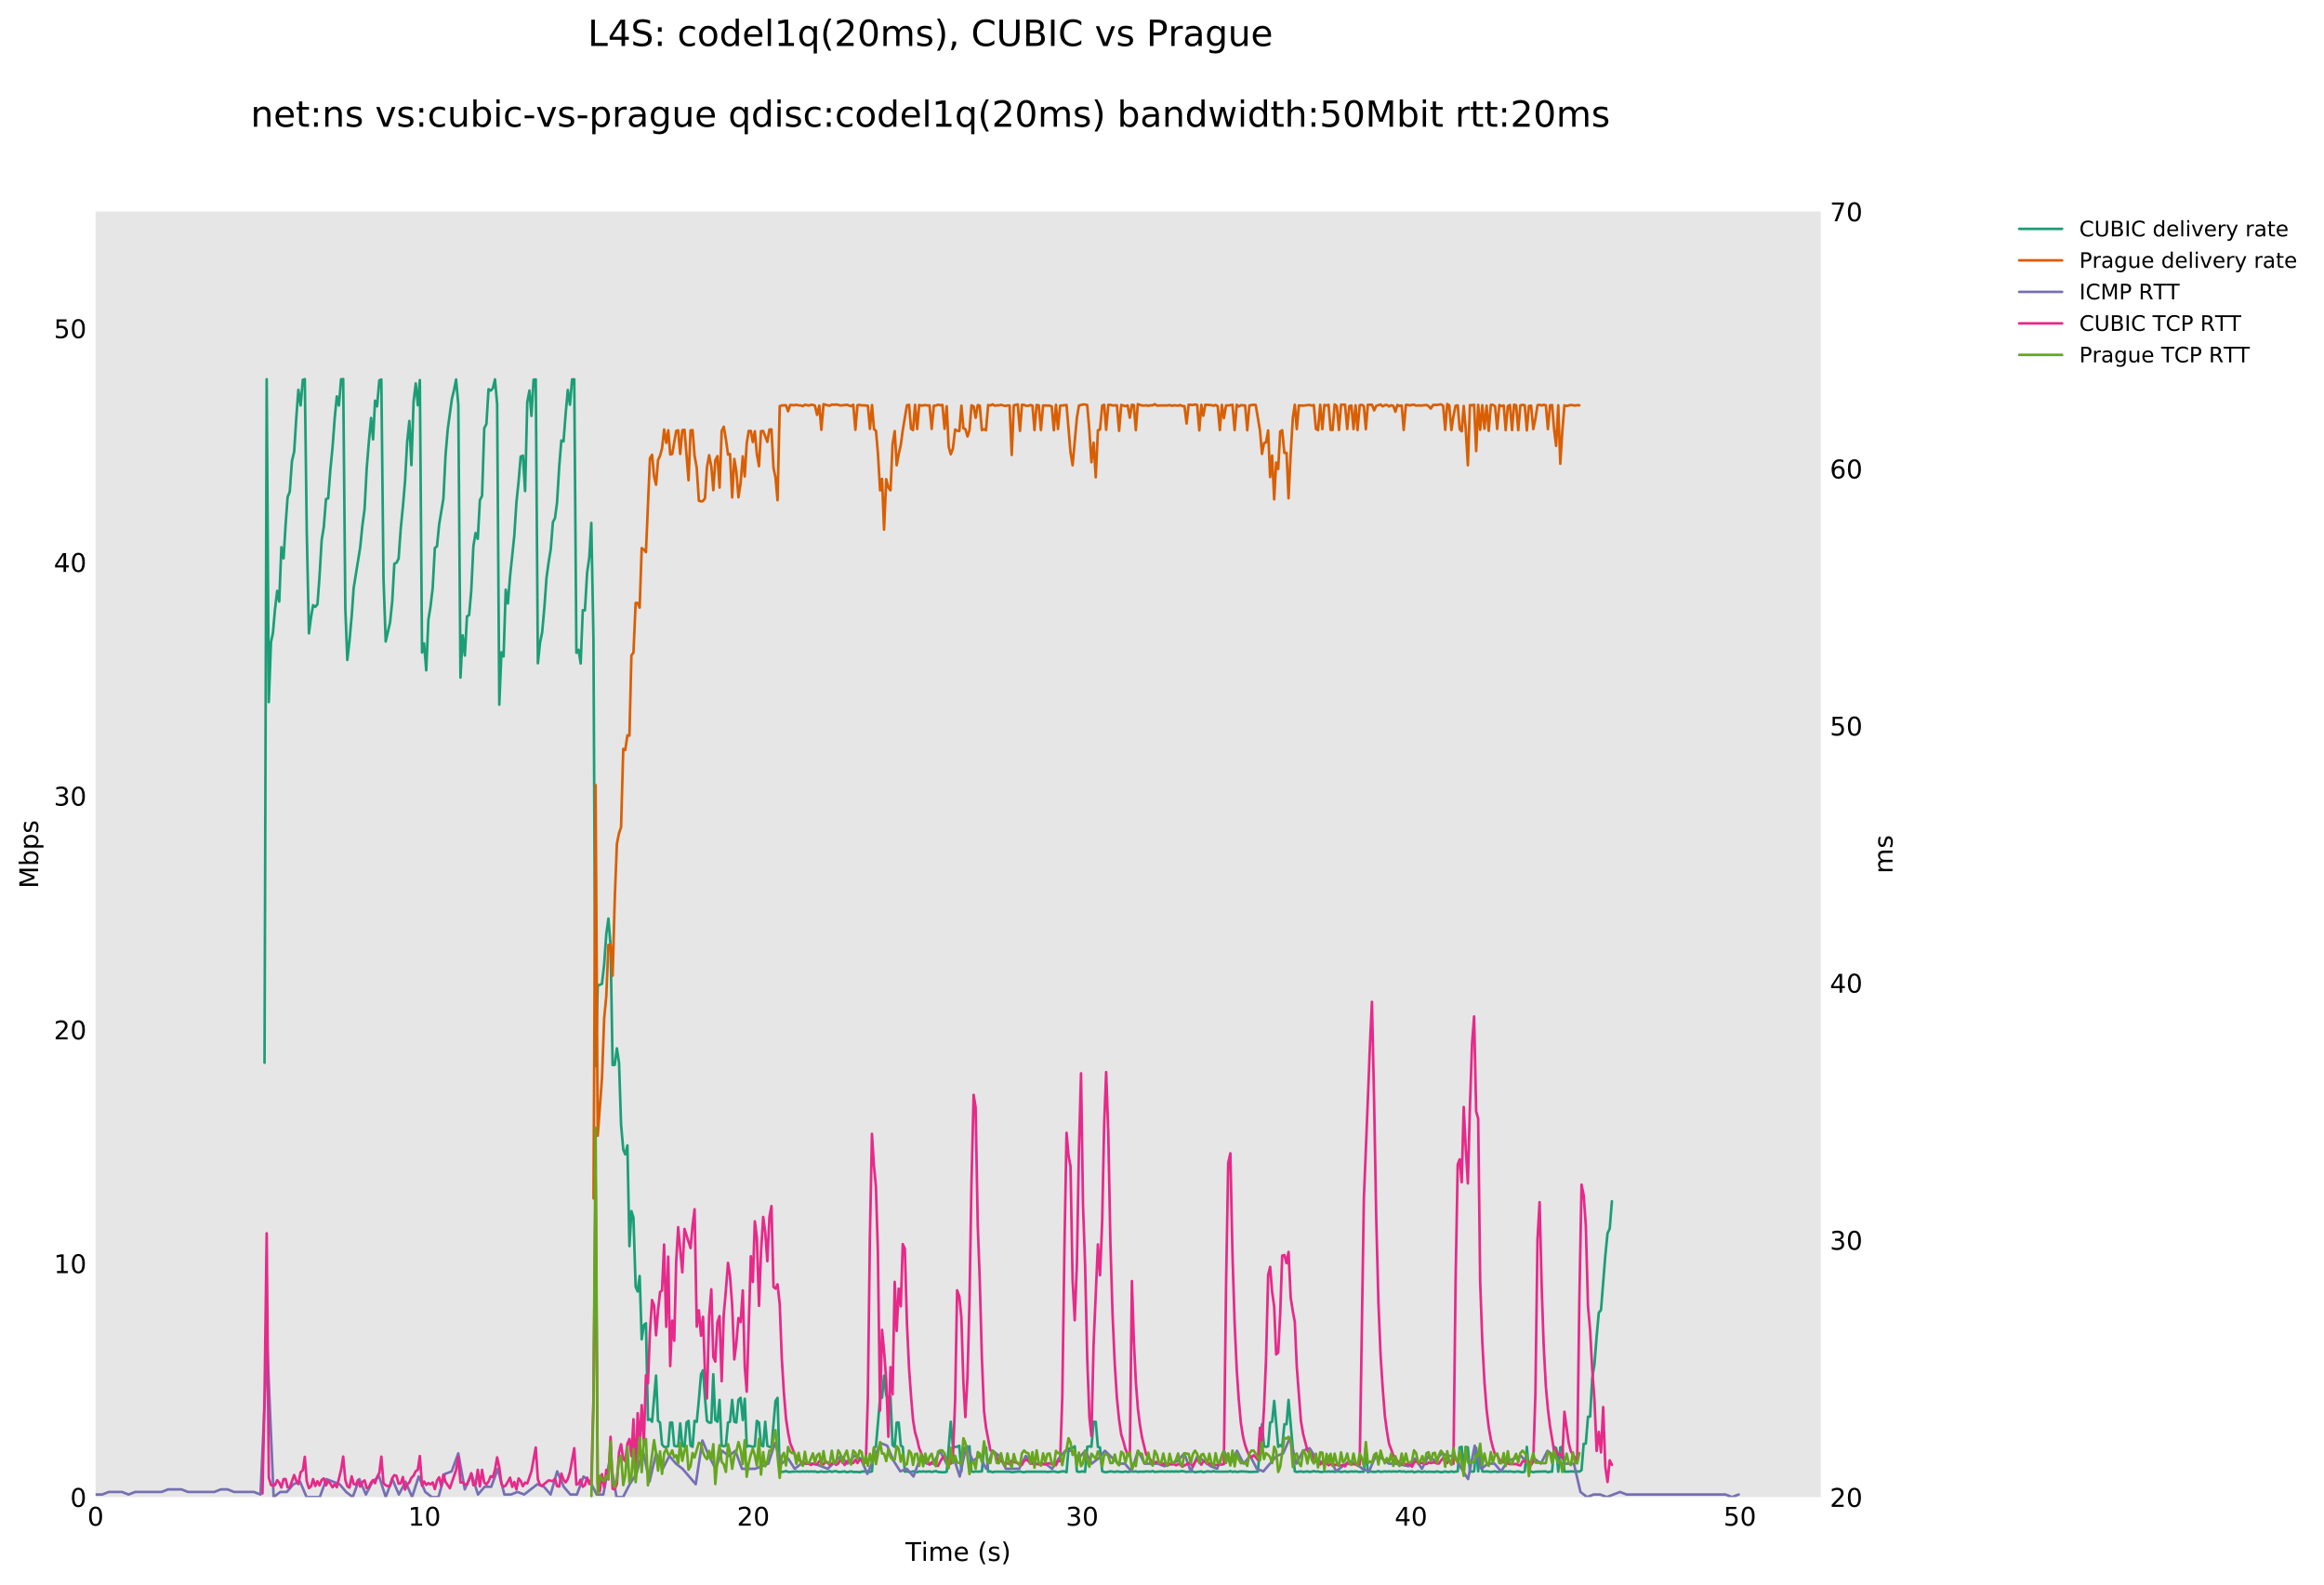 <?xml version="1.0" encoding="utf-8" standalone="no"?>
<!DOCTYPE svg PUBLIC "-//W3C//DTD SVG 1.1//EN"
  "http://www.w3.org/Graphics/SVG/1.1/DTD/svg11.dtd">
<!-- Created with matplotlib (http://matplotlib.org/) -->
<svg height="615pt" version="1.1" viewBox="0 0 902 615" width="902pt" xmlns="http://www.w3.org/2000/svg" xmlns:xlink="http://www.w3.org/1999/xlink">
 <defs>
  <style type="text/css">
*{stroke-linecap:butt;stroke-linejoin:round;}
  </style>
 </defs>
 <g id="figure_1">
  <g id="patch_1">
   <path d="M 0 615.096 
L 902.458 615.096 
L 902.458 0 
L 0 0 
z
" style="fill:#ffffff;"/>
  </g>
  <g id="axes_1">
   <g id="patch_2">
    <path d="M 37.103 581.04 
L 706.703 581.04 
L 706.703 82.08 
L 37.103 82.08 
z
" style="fill:#e6e6e6;"/>
   </g>
   <g id="matplotlib.axis_1">
    <g id="xtick_1">
     <g id="line2d_1"/>
     <g id="text_1">
      <!-- 0 -->
      <defs>
       <path d="M 31.781 66.406 
Q 24.172 66.406 20.328 58.906 
Q 16.5 51.422 16.5 36.375 
Q 16.5 21.391 20.328 13.891 
Q 24.172 6.391 31.781 6.391 
Q 39.453 6.391 43.281 13.891 
Q 47.125 21.391 47.125 36.375 
Q 47.125 51.422 43.281 58.906 
Q 39.453 66.406 31.781 66.406 
z
M 31.781 74.219 
Q 44.047 74.219 50.516 64.516 
Q 56.984 54.828 56.984 36.375 
Q 56.984 17.969 50.516 8.266 
Q 44.047 -1.422 31.781 -1.422 
Q 19.531 -1.422 13.062 8.266 
Q 6.594 17.969 6.594 36.375 
Q 6.594 54.828 13.062 64.516 
Q 19.531 74.219 31.781 74.219 
z
" id="DejaVuSans-30"/>
      </defs>
      <g transform="translate(33.922 592.138)scale(0.1 -0.1)">
       <use xlink:href="#DejaVuSans-30"/>
      </g>
     </g>
    </g>
    <g id="xtick_2">
     <g id="line2d_2"/>
     <g id="text_2">
      <!-- 10 -->
      <defs>
       <path d="M 12.406 8.297 
L 28.516 8.297 
L 28.516 63.922 
L 10.984 60.406 
L 10.984 69.391 
L 28.422 72.906 
L 38.281 72.906 
L 38.281 8.297 
L 54.391 8.297 
L 54.391 0 
L 12.406 0 
z
" id="DejaVuSans-31"/>
      </defs>
      <g transform="translate(158.38 592.138)scale(0.1 -0.1)">
       <use xlink:href="#DejaVuSans-31"/>
       <use x="63.623" xlink:href="#DejaVuSans-30"/>
      </g>
     </g>
    </g>
    <g id="xtick_3">
     <g id="line2d_3"/>
     <g id="text_3">
      <!-- 20 -->
      <defs>
       <path d="M 19.188 8.297 
L 53.609 8.297 
L 53.609 0 
L 7.328 0 
L 7.328 8.297 
Q 12.938 14.109 22.625 23.891 
Q 32.328 33.688 34.812 36.531 
Q 39.547 41.844 41.422 45.531 
Q 43.312 49.219 43.312 52.781 
Q 43.312 58.594 39.234 62.25 
Q 35.156 65.922 28.609 65.922 
Q 23.969 65.922 18.812 64.312 
Q 13.672 62.703 7.812 59.422 
L 7.812 69.391 
Q 13.766 71.781 18.938 73 
Q 24.125 74.219 28.422 74.219 
Q 39.75 74.219 46.484 68.547 
Q 53.219 62.891 53.219 53.422 
Q 53.219 48.922 51.531 44.891 
Q 49.859 40.875 45.406 35.406 
Q 44.188 33.984 37.641 27.219 
Q 31.109 20.453 19.188 8.297 
z
" id="DejaVuSans-32"/>
      </defs>
      <g transform="translate(286.019 592.138)scale(0.1 -0.1)">
       <use xlink:href="#DejaVuSans-32"/>
       <use x="63.623" xlink:href="#DejaVuSans-30"/>
      </g>
     </g>
    </g>
    <g id="xtick_4">
     <g id="line2d_4"/>
     <g id="text_4">
      <!-- 30 -->
      <defs>
       <path d="M 40.578 39.312 
Q 47.656 37.797 51.625 33 
Q 55.609 28.219 55.609 21.188 
Q 55.609 10.406 48.188 4.484 
Q 40.766 -1.422 27.094 -1.422 
Q 22.516 -1.422 17.656 -0.516 
Q 12.797 0.391 7.625 2.203 
L 7.625 11.719 
Q 11.719 9.328 16.594 8.109 
Q 21.484 6.891 26.812 6.891 
Q 36.078 6.891 40.938 10.547 
Q 45.797 14.203 45.797 21.188 
Q 45.797 27.641 41.281 31.266 
Q 36.766 34.906 28.719 34.906 
L 20.219 34.906 
L 20.219 43.016 
L 29.109 43.016 
Q 36.375 43.016 40.234 45.922 
Q 44.094 48.828 44.094 54.297 
Q 44.094 59.906 40.109 62.906 
Q 36.141 65.922 28.719 65.922 
Q 24.656 65.922 20.016 65.031 
Q 15.375 64.156 9.812 62.312 
L 9.812 71.094 
Q 15.438 72.656 20.344 73.438 
Q 25.25 74.219 29.594 74.219 
Q 40.828 74.219 47.359 69.109 
Q 53.906 64.016 53.906 55.328 
Q 53.906 49.266 50.438 45.094 
Q 46.969 40.922 40.578 39.312 
z
" id="DejaVuSans-33"/>
      </defs>
      <g transform="translate(413.658 592.138)scale(0.1 -0.1)">
       <use xlink:href="#DejaVuSans-33"/>
       <use x="63.623" xlink:href="#DejaVuSans-30"/>
      </g>
     </g>
    </g>
    <g id="xtick_5">
     <g id="line2d_5"/>
     <g id="text_5">
      <!-- 40 -->
      <defs>
       <path d="M 37.797 64.312 
L 12.891 25.391 
L 37.797 25.391 
z
M 35.203 72.906 
L 47.609 72.906 
L 47.609 25.391 
L 58.016 25.391 
L 58.016 17.188 
L 47.609 17.188 
L 47.609 0 
L 37.797 0 
L 37.797 17.188 
L 4.891 17.188 
L 4.891 26.703 
z
" id="DejaVuSans-34"/>
      </defs>
      <g transform="translate(541.297 592.138)scale(0.1 -0.1)">
       <use xlink:href="#DejaVuSans-34"/>
       <use x="63.623" xlink:href="#DejaVuSans-30"/>
      </g>
     </g>
    </g>
    <g id="xtick_6">
     <g id="line2d_6"/>
     <g id="text_6">
      <!-- 50 -->
      <defs>
       <path d="M 10.797 72.906 
L 49.516 72.906 
L 49.516 64.594 
L 19.828 64.594 
L 19.828 46.734 
Q 21.969 47.469 24.109 47.828 
Q 26.266 48.188 28.422 48.188 
Q 40.625 48.188 47.75 41.5 
Q 54.891 34.812 54.891 23.391 
Q 54.891 11.625 47.562 5.094 
Q 40.234 -1.422 26.906 -1.422 
Q 22.312 -1.422 17.547 -0.641 
Q 12.797 0.141 7.719 1.703 
L 7.719 11.625 
Q 12.109 9.234 16.797 8.062 
Q 21.484 6.891 26.703 6.891 
Q 35.156 6.891 40.078 11.328 
Q 45.016 15.766 45.016 23.391 
Q 45.016 31 40.078 35.438 
Q 35.156 39.891 26.703 39.891 
Q 22.75 39.891 18.812 39.016 
Q 14.891 38.141 10.797 36.281 
z
" id="DejaVuSans-35"/>
      </defs>
      <g transform="translate(668.936 592.138)scale(0.1 -0.1)">
       <use xlink:href="#DejaVuSans-35"/>
       <use x="63.623" xlink:href="#DejaVuSans-30"/>
      </g>
     </g>
    </g>
    <g id="xtick_7">
     <g id="line2d_7"/>
    </g>
    <g id="xtick_8">
     <g id="line2d_8"/>
    </g>
    <g id="xtick_9">
     <g id="line2d_9"/>
    </g>
    <g id="xtick_10">
     <g id="line2d_10"/>
    </g>
    <g id="xtick_11">
     <g id="line2d_11"/>
    </g>
    <g id="xtick_12">
     <g id="line2d_12"/>
    </g>
    <g id="xtick_13">
     <g id="line2d_13"/>
    </g>
    <g id="xtick_14">
     <g id="line2d_14"/>
    </g>
    <g id="xtick_15">
     <g id="line2d_15"/>
    </g>
    <g id="xtick_16">
     <g id="line2d_16"/>
    </g>
    <g id="xtick_17">
     <g id="line2d_17"/>
    </g>
    <g id="xtick_18">
     <g id="line2d_18"/>
    </g>
    <g id="xtick_19">
     <g id="line2d_19"/>
    </g>
    <g id="xtick_20">
     <g id="line2d_20"/>
    </g>
    <g id="xtick_21">
     <g id="line2d_21"/>
    </g>
    <g id="xtick_22">
     <g id="line2d_22"/>
    </g>
    <g id="xtick_23">
     <g id="line2d_23"/>
    </g>
    <g id="xtick_24">
     <g id="line2d_24"/>
    </g>
    <g id="xtick_25">
     <g id="line2d_25"/>
    </g>
    <g id="xtick_26">
     <g id="line2d_26"/>
    </g>
    <g id="xtick_27">
     <g id="line2d_27"/>
    </g>
    <g id="text_7">
     <!-- Time (s) -->
     <defs>
      <path d="M -0.297 72.906 
L 61.375 72.906 
L 61.375 64.594 
L 35.5 64.594 
L 35.5 0 
L 25.594 0 
L 25.594 64.594 
L -0.297 64.594 
z
" id="DejaVuSans-54"/>
      <path d="M 9.422 54.688 
L 18.406 54.688 
L 18.406 0 
L 9.422 0 
z
M 9.422 75.984 
L 18.406 75.984 
L 18.406 64.594 
L 9.422 64.594 
z
" id="DejaVuSans-69"/>
      <path d="M 52 44.188 
Q 55.375 50.25 60.062 53.125 
Q 64.75 56 71.094 56 
Q 79.641 56 84.281 50.016 
Q 88.922 44.047 88.922 33.016 
L 88.922 0 
L 79.891 0 
L 79.891 32.719 
Q 79.891 40.578 77.094 44.375 
Q 74.312 48.188 68.609 48.188 
Q 61.625 48.188 57.562 43.547 
Q 53.516 38.922 53.516 30.906 
L 53.516 0 
L 44.484 0 
L 44.484 32.719 
Q 44.484 40.625 41.703 44.406 
Q 38.922 48.188 33.109 48.188 
Q 26.219 48.188 22.156 43.531 
Q 18.109 38.875 18.109 30.906 
L 18.109 0 
L 9.078 0 
L 9.078 54.688 
L 18.109 54.688 
L 18.109 46.188 
Q 21.188 51.219 25.484 53.609 
Q 29.781 56 35.688 56 
Q 41.656 56 45.828 52.969 
Q 50 49.953 52 44.188 
z
" id="DejaVuSans-6d"/>
      <path d="M 56.203 29.594 
L 56.203 25.203 
L 14.891 25.203 
Q 15.484 15.922 20.484 11.062 
Q 25.484 6.203 34.422 6.203 
Q 39.594 6.203 44.453 7.469 
Q 49.312 8.734 54.109 11.281 
L 54.109 2.781 
Q 49.266 0.734 44.188 -0.344 
Q 39.109 -1.422 33.891 -1.422 
Q 20.797 -1.422 13.156 6.188 
Q 5.516 13.812 5.516 26.812 
Q 5.516 40.234 12.766 48.109 
Q 20.016 56 32.328 56 
Q 43.359 56 49.781 48.891 
Q 56.203 41.797 56.203 29.594 
z
M 47.219 32.234 
Q 47.125 39.594 43.094 43.984 
Q 39.062 48.391 32.422 48.391 
Q 24.906 48.391 20.391 44.141 
Q 15.875 39.891 15.188 32.172 
z
" id="DejaVuSans-65"/>
      <path id="DejaVuSans-20"/>
      <path d="M 31 75.875 
Q 24.469 64.656 21.281 53.656 
Q 18.109 42.672 18.109 31.391 
Q 18.109 20.125 21.312 9.062 
Q 24.516 -2 31 -13.188 
L 23.188 -13.188 
Q 15.875 -1.703 12.234 9.375 
Q 8.594 20.453 8.594 31.391 
Q 8.594 42.281 12.203 53.312 
Q 15.828 64.359 23.188 75.875 
z
" id="DejaVuSans-28"/>
      <path d="M 44.281 53.078 
L 44.281 44.578 
Q 40.484 46.531 36.375 47.5 
Q 32.281 48.484 27.875 48.484 
Q 21.188 48.484 17.844 46.438 
Q 14.5 44.391 14.5 40.281 
Q 14.5 37.156 16.891 35.375 
Q 19.281 33.594 26.516 31.984 
L 29.594 31.297 
Q 39.156 29.25 43.188 25.516 
Q 47.219 21.781 47.219 15.094 
Q 47.219 7.469 41.188 3.016 
Q 35.156 -1.422 24.609 -1.422 
Q 20.219 -1.422 15.453 -0.562 
Q 10.688 0.297 5.422 2 
L 5.422 11.281 
Q 10.406 8.688 15.234 7.391 
Q 20.062 6.109 24.812 6.109 
Q 31.156 6.109 34.562 8.281 
Q 37.984 10.453 37.984 14.406 
Q 37.984 18.062 35.516 20.016 
Q 33.062 21.969 24.703 23.781 
L 21.578 24.516 
Q 13.234 26.266 9.516 29.906 
Q 5.812 33.547 5.812 39.891 
Q 5.812 47.609 11.281 51.797 
Q 16.75 56 26.812 56 
Q 31.781 56 36.172 55.266 
Q 40.578 54.547 44.281 53.078 
z
" id="DejaVuSans-73"/>
      <path d="M 8.016 75.875 
L 15.828 75.875 
Q 23.141 64.359 26.781 53.312 
Q 30.422 42.281 30.422 31.391 
Q 30.422 20.453 26.781 9.375 
Q 23.141 -1.703 15.828 -13.188 
L 8.016 -13.188 
Q 14.5 -2 17.703 9.062 
Q 20.906 20.125 20.906 31.391 
Q 20.906 42.672 17.703 53.656 
Q 14.5 64.656 8.016 75.875 
z
" id="DejaVuSans-29"/>
     </defs>
     <g transform="translate(351.42 605.817)scale(0.1 -0.1)">
      <use xlink:href="#DejaVuSans-54"/>
      <use x="61.037" xlink:href="#DejaVuSans-69"/>
      <use x="88.82" xlink:href="#DejaVuSans-6d"/>
      <use x="186.232" xlink:href="#DejaVuSans-65"/>
      <use x="247.756" xlink:href="#DejaVuSans-20"/>
      <use x="279.543" xlink:href="#DejaVuSans-28"/>
      <use x="318.557" xlink:href="#DejaVuSans-73"/>
      <use x="370.656" xlink:href="#DejaVuSans-29"/>
     </g>
    </g>
   </g>
   <g id="matplotlib.axis_2">
    <g id="ytick_1">
     <g id="line2d_28"/>
     <g id="text_8">
      <!-- 0 -->
      <g transform="translate(27.241 584.839)scale(0.1 -0.1)">
       <use xlink:href="#DejaVuSans-30"/>
      </g>
     </g>
    </g>
    <g id="ytick_2">
     <g id="line2d_29"/>
     <g id="text_9">
      <!-- 10 -->
      <g transform="translate(20.878 494.119)scale(0.1 -0.1)">
       <use xlink:href="#DejaVuSans-31"/>
       <use x="63.623" xlink:href="#DejaVuSans-30"/>
      </g>
     </g>
    </g>
    <g id="ytick_3">
     <g id="line2d_30"/>
     <g id="text_10">
      <!-- 20 -->
      <g transform="translate(20.878 403.399)scale(0.1 -0.1)">
       <use xlink:href="#DejaVuSans-32"/>
       <use x="63.623" xlink:href="#DejaVuSans-30"/>
      </g>
     </g>
    </g>
    <g id="ytick_4">
     <g id="line2d_31"/>
     <g id="text_11">
      <!-- 30 -->
      <g transform="translate(20.878 312.679)scale(0.1 -0.1)">
       <use xlink:href="#DejaVuSans-33"/>
       <use x="63.623" xlink:href="#DejaVuSans-30"/>
      </g>
     </g>
    </g>
    <g id="ytick_5">
     <g id="line2d_32"/>
     <g id="text_12">
      <!-- 40 -->
      <g transform="translate(20.878 221.959)scale(0.1 -0.1)">
       <use xlink:href="#DejaVuSans-34"/>
       <use x="63.623" xlink:href="#DejaVuSans-30"/>
      </g>
     </g>
    </g>
    <g id="ytick_6">
     <g id="line2d_33"/>
     <g id="text_13">
      <!-- 50 -->
      <g transform="translate(20.878 131.239)scale(0.1 -0.1)">
       <use xlink:href="#DejaVuSans-35"/>
       <use x="63.623" xlink:href="#DejaVuSans-30"/>
      </g>
     </g>
    </g>
    <g id="ytick_7">
     <g id="line2d_34"/>
    </g>
    <g id="ytick_8">
     <g id="line2d_35"/>
    </g>
    <g id="ytick_9">
     <g id="line2d_36"/>
    </g>
    <g id="ytick_10">
     <g id="line2d_37"/>
    </g>
    <g id="ytick_11">
     <g id="line2d_38"/>
    </g>
    <g id="ytick_12">
     <g id="line2d_39"/>
    </g>
    <g id="ytick_13">
     <g id="line2d_40"/>
    </g>
    <g id="ytick_14">
     <g id="line2d_41"/>
    </g>
    <g id="ytick_15">
     <g id="line2d_42"/>
    </g>
    <g id="ytick_16">
     <g id="line2d_43"/>
    </g>
    <g id="ytick_17">
     <g id="line2d_44"/>
    </g>
    <g id="ytick_18">
     <g id="line2d_45"/>
    </g>
    <g id="ytick_19">
     <g id="line2d_46"/>
    </g>
    <g id="ytick_20">
     <g id="line2d_47"/>
    </g>
    <g id="ytick_21">
     <g id="line2d_48"/>
    </g>
    <g id="ytick_22">
     <g id="line2d_49"/>
    </g>
    <g id="ytick_23">
     <g id="line2d_50"/>
    </g>
    <g id="ytick_24">
     <g id="line2d_51"/>
    </g>
    <g id="ytick_25">
     <g id="line2d_52"/>
    </g>
    <g id="ytick_26">
     <g id="line2d_53"/>
    </g>
    <g id="ytick_27">
     <g id="line2d_54"/>
    </g>
    <g id="ytick_28">
     <g id="line2d_55"/>
    </g>
    <g id="text_14">
     <!-- Mbps -->
     <defs>
      <path d="M 9.812 72.906 
L 24.516 72.906 
L 43.109 23.297 
L 61.812 72.906 
L 76.516 72.906 
L 76.516 0 
L 66.891 0 
L 66.891 64.016 
L 48.094 14.016 
L 38.188 14.016 
L 19.391 64.016 
L 19.391 0 
L 9.812 0 
z
" id="DejaVuSans-4d"/>
      <path d="M 48.688 27.297 
Q 48.688 37.203 44.609 42.844 
Q 40.531 48.484 33.406 48.484 
Q 26.266 48.484 22.188 42.844 
Q 18.109 37.203 18.109 27.297 
Q 18.109 17.391 22.188 11.75 
Q 26.266 6.109 33.406 6.109 
Q 40.531 6.109 44.609 11.75 
Q 48.688 17.391 48.688 27.297 
z
M 18.109 46.391 
Q 20.953 51.266 25.266 53.625 
Q 29.594 56 35.594 56 
Q 45.562 56 51.781 48.094 
Q 58.016 40.188 58.016 27.297 
Q 58.016 14.406 51.781 6.484 
Q 45.562 -1.422 35.594 -1.422 
Q 29.594 -1.422 25.266 0.953 
Q 20.953 3.328 18.109 8.203 
L 18.109 0 
L 9.078 0 
L 9.078 75.984 
L 18.109 75.984 
z
" id="DejaVuSans-62"/>
      <path d="M 18.109 8.203 
L 18.109 -20.797 
L 9.078 -20.797 
L 9.078 54.688 
L 18.109 54.688 
L 18.109 46.391 
Q 20.953 51.266 25.266 53.625 
Q 29.594 56 35.594 56 
Q 45.562 56 51.781 48.094 
Q 58.016 40.188 58.016 27.297 
Q 58.016 14.406 51.781 6.484 
Q 45.562 -1.422 35.594 -1.422 
Q 29.594 -1.422 25.266 0.953 
Q 20.953 3.328 18.109 8.203 
z
M 48.688 27.297 
Q 48.688 37.203 44.609 42.844 
Q 40.531 48.484 33.406 48.484 
Q 26.266 48.484 22.188 42.844 
Q 18.109 37.203 18.109 27.297 
Q 18.109 17.391 22.188 11.75 
Q 26.266 6.109 33.406 6.109 
Q 40.531 6.109 44.609 11.75 
Q 48.688 17.391 48.688 27.297 
z
" id="DejaVuSans-70"/>
     </defs>
     <g transform="translate(14.798 344.827)rotate(-90)scale(0.1 -0.1)">
      <use xlink:href="#DejaVuSans-4d"/>
      <use x="86.279" xlink:href="#DejaVuSans-62"/>
      <use x="149.756" xlink:href="#DejaVuSans-70"/>
      <use x="213.232" xlink:href="#DejaVuSans-73"/>
     </g>
    </g>
   </g>
   <g id="line2d_56">
    <path clip-path="url(#pc80a15ffad)" d="M 102.671 412.451 
L 103.509 147.196 
L 104.325 272.493 
L 105.172 249.248 
L 105.935 245.607 
L 106.733 236.483 
L 107.591 229.326 
L 108.371 233.483 
L 109.207 212.393 
L 110.06 216.706 
L 110.863 203.471 
L 111.633 192.877 
L 112.456 190.873 
L 113.314 178.929 
L 114.17 175.365 
L 115.032 161.56 
L 115.807 151.308 
L 116.674 157.371 
L 117.53 147.409 
L 118.297 147.15 
L 119.061 206.405 
L 119.901 245.825 
L 120.743 239.402 
L 121.524 234.866 
L 122.364 235.539 
L 123.213 234.561 
L 124.002 223.938 
L 124.851 209.606 
L 125.667 204.561 
L 126.53 193.668 
L 127.371 193.428 
L 128.224 182.333 
L 129.058 173.734 
L 129.892 162.497 
L 130.724 153.824 
L 131.553 157.392 
L 132.377 147.221 
L 133.198 147.122 
L 134.035 236.208 
L 134.8 256.138 
L 135.63 248.838 
L 136.5 239.115 
L 137.265 228.215 
L 139.802 212.411 
L 140.658 203.898 
L 141.499 197.632 
L 142.317 181.964 
L 143.183 171.212 
L 144.03 162.209 
L 144.799 170.532 
L 145.569 155.49 
L 146.348 157.717 
L 147.223 147.637 
L 148.006 147.282 
L 148.841 224.361 
L 149.697 248.986 
L 151.397 241.559 
L 152.244 233.297 
L 153.049 218.803 
L 153.88 218.41 
L 154.711 216.812 
L 155.548 205.029 
L 156.364 196.723 
L 157.2 186.842 
L 158.028 171.552 
L 158.874 163.39 
L 159.674 180.544 
L 160.523 155.8 
L 161.368 148.798 
L 162.176 157.29 
L 162.948 147.513 
L 163.801 253.251 
L 164.595 249.722 
L 165.431 260.17 
L 166.267 240.509 
L 167.085 235.499 
L 167.939 228.093 
L 168.777 212.68 
L 169.605 212.015 
L 170.435 203.622 
L 172.098 193.499 
L 172.931 176.608 
L 173.768 166.708 
L 175.373 154.88 
L 176.208 151.387 
L 177.014 147.284 
L 177.88 156.979 
L 178.727 262.965 
L 179.567 246.575 
L 180.419 254.42 
L 181.246 239.216 
L 182.075 238.727 
L 182.903 229.35 
L 183.727 212.015 
L 184.584 206.856 
L 185.435 209.144 
L 186.262 194.118 
L 187.099 192.463 
L 187.951 166.177 
L 188.789 164.56 
L 189.612 151.052 
L 190.451 151.6 
L 191.285 150.712 
L 192.116 147.242 
L 192.95 156.862 
L 193.786 273.489 
L 194.617 253.178 
L 195.453 254.768 
L 196.283 228.858 
L 197.122 234.208 
L 197.968 223.608 
L 199.605 207.976 
L 200.434 195.006 
L 201.275 186.881 
L 202.097 177.186 
L 202.952 176.848 
L 203.801 190.607 
L 204.643 156.099 
L 205.489 151.558 
L 206.265 161.419 
L 207.098 147.367 
L 207.938 147.262 
L 208.764 257.422 
L 209.595 249.493 
L 210.425 245.387 
L 211.265 236.054 
L 212.099 224.353 
L 212.926 218.249 
L 213.758 213.164 
L 214.591 202.632 
L 215.404 201.098 
L 216.2 195.072 
L 217.037 181.263 
L 217.868 170.953 
L 218.714 171.332 
L 219.545 160.557 
L 220.376 151.352 
L 221.213 157.086 
L 222.043 147.252 
L 222.878 147.222 
L 223.712 253.37 
L 224.546 252.184 
L 225.373 257.515 
L 226.193 236.825 
L 227.022 236.914 
L 227.874 222.301 
L 228.729 216.253 
L 229.499 202.963 
L 230.334 248.088 
L 231.164 413.822 
L 231.984 382.55 
L 233.639 381.847 
L 234.496 374.241 
L 235.318 362.514 
L 236.139 356.51 
L 236.969 366.849 
L 237.771 413.349 
L 238.585 413.29 
L 239.429 406.872 
L 240.268 412.523 
L 241.046 436.414 
L 241.904 446.223 
L 242.669 448.015 
L 243.507 444.553 
L 244.299 483.658 
L 245.068 470.058 
L 245.855 472.608 
L 246.708 499.381 
L 247.488 501.249 
L 248.268 495.233 
L 249.059 519.799 
L 249.877 514.316 
L 250.703 513.566 
L 251.487 551.125 
L 252.261 550.797 
L 253.081 551.808 
L 254.626 533.887 
L 255.396 551.457 
L 256.176 552.116 
L 256.95 560.628 
L 257.751 561.545 
L 258.587 561.678 
L 259.352 561.322 
L 260.118 552.12 
L 260.886 552.116 
L 261.684 561.099 
L 262.448 561.322 
L 263.219 561.319 
L 263.997 552.44 
L 264.817 561.068 
L 265.668 561.555 
L 266.469 552.119 
L 267.237 551.448 
L 268.022 561.097 
L 268.803 561.542 
L 269.579 551.457 
L 270.43 551.827 
L 271.25 543.313 
L 272.084 533.393 
L 272.851 531.827 
L 273.62 542.487 
L 274.388 551.464 
L 275.229 552.148 
L 276.073 552.118 
L 276.843 533.374 
L 277.615 551.108 
L 278.45 551.796 
L 279.266 543.335 
L 280.093 561.071 
L 280.899 561.338 
L 281.721 561.084 
L 282.554 552.122 
L 283.328 551.808 
L 284.166 543.331 
L 284.999 551.792 
L 285.768 552.139 
L 286.606 543.331 
L 287.448 542.489 
L 288.298 551.145 
L 289.067 542.902 
L 289.829 561.537 
L 290.594 561.098 
L 292.191 561.543 
L 292.967 561.333 
L 293.744 551.465 
L 294.585 552.156 
L 295.363 560.862 
L 296.21 561.335 
L 296.998 551.801 
L 297.816 561.121 
L 298.636 561.564 
L 299.427 561.757 
L 300.996 543.754 
L 301.778 542.531 
L 302.632 570.843 
L 303.425 571.297 
L 304.241 571.183 
L 305.07 570.953 
L 305.888 571.272 
L 306.685 571.294 
L 307.493 571.169 
L 308.31 571.174 
L 309.1 571.066 
L 309.946 571.181 
L 310.79 571.183 
L 311.613 571.072 
L 312.383 571.18 
L 313.181 571.066 
L 313.955 571.189 
L 314.733 571.06 
L 315.509 571.172 
L 316.286 571.082 
L 317.123 571.332 
L 317.977 571.293 
L 318.794 571.059 
L 319.621 571.289 
L 321.232 571.181 
L 322.062 570.953 
L 322.858 571.284 
L 323.642 571.058 
L 324.485 570.957 
L 325.334 571.29 
L 326.131 571.291 
L 327.837 571.067 
L 328.668 571.398 
L 330.303 571.065 
L 331.157 571.297 
L 332.798 571.279 
L 333.636 571.411 
L 334.426 571.184 
L 335.251 571.081 
L 336.067 571.189 
L 336.833 571.063 
L 337.619 571.295 
L 338.423 571.065 
L 339.191 561.964 
L 339.958 561.535 
L 341.565 542.902 
L 342.339 542.475 
L 343.113 533.885 
L 343.96 541.592 
L 344.786 542.498 
L 345.623 542.044 
L 346.416 560.873 
L 347.249 561.568 
L 348.017 552.118 
L 348.804 552.107 
L 349.621 561.088 
L 350.38 561.546 
L 351.188 571.179 
L 352.01 571.068 
L 352.831 571.293 
L 353.602 571.293 
L 354.379 571.071 
L 355.154 571.064 
L 356.002 571.402 
L 356.767 571.065 
L 357.543 571.189 
L 358.305 571.063 
L 359.163 571.191 
L 360.772 571.076 
L 361.607 571.291 
L 363.272 570.945 
L 364.077 571.287 
L 365.781 571.405 
L 366.614 571.394 
L 367.452 571.179 
L 369.011 551.793 
L 369.866 561.757 
L 370.708 561.545 
L 371.478 561.526 
L 372.332 561.095 
L 373.13 571.062 
L 373.911 561.97 
L 375.501 561.992 
L 376.268 561.319 
L 377.048 571.067 
L 377.889 571.292 
L 378.661 571.065 
L 379.483 571.185 
L 381.086 571.081 
L 381.924 561.969 
L 382.694 561.757 
L 383.52 571.18 
L 384.363 571.078 
L 385.199 571.395 
L 386.03 571.181 
L 391.845 571.183 
L 392.688 571.397 
L 395.869 571.077 
L 396.646 571.29 
L 397.485 571.401 
L 398.289 571.189 
L 405.684 571.188 
L 406.504 571.293 
L 409 571.069 
L 410.635 571.399 
L 412.302 571.067 
L 413.145 571.067 
L 413.951 571.405 
L 414.722 562.18 
L 415.492 562.18 
L 416.3 561.974 
L 417.127 561.332 
L 417.97 571.054 
L 418.759 571.29 
L 420.338 571.068 
L 421.143 571.282 
L 421.997 561.53 
L 422.829 561.334 
L 423.601 561.524 
L 424.438 551.812 
L 425.282 551.828 
L 426.121 561.565 
L 426.936 561.778 
L 427.778 570.968 
L 428.548 571.291 
L 429.322 571.407 
L 430.974 571.062 
L 432.686 571.287 
L 433.505 571.073 
L 435.171 571.295 
L 436.008 571.295 
L 436.826 571.084 
L 437.679 571.3 
L 439.313 571.066 
L 440.081 571.175 
L 440.853 571.065 
L 441.627 571.286 
L 442.41 571.178 
L 444.048 571.196 
L 444.867 571.063 
L 446.551 571.184 
L 447.397 570.953 
L 448.169 571.291 
L 450.702 571.069 
L 452.352 571.188 
L 453.188 571.067 
L 453.972 571.181 
L 454.82 571.073 
L 455.635 571.179 
L 456.481 571.066 
L 457.256 571.179 
L 458.872 570.951 
L 460.55 571.291 
L 461.332 571.178 
L 462.151 571.189 
L 462.966 571.063 
L 463.794 571.398 
L 466.244 571.069 
L 467.011 571.395 
L 468.571 571.066 
L 470.186 571.19 
L 471.012 570.95 
L 471.778 571.179 
L 476.689 571.184 
L 477.53 570.952 
L 478.356 571.299 
L 479.199 571.068 
L 480.022 571.302 
L 481.6 571.065 
L 484.081 571.18 
L 484.91 571.296 
L 488.22 571.176 
L 489.809 552.753 
L 490.597 561.322 
L 491.37 561.549 
L 492.204 561.325 
L 492.969 552.141 
L 493.734 551.79 
L 494.547 543.719 
L 496.101 561.559 
L 496.877 560.864 
L 497.655 561.545 
L 498.502 552.767 
L 499.333 552.766 
L 500.11 543.328 
L 501.768 562.171 
L 502.54 571.062 
L 503.306 571.293 
L 504.921 571.067 
L 505.774 571.284 
L 507.436 571.063 
L 508.27 571.29 
L 509.106 571.178 
L 509.935 570.951 
L 510.754 571.178 
L 511.546 571.072 
L 512.392 571.302 
L 513.235 571.3 
L 514.023 571.068 
L 514.869 571.198 
L 515.646 571.068 
L 516.439 571.187 
L 517.218 571.064 
L 518.015 571.288 
L 518.845 571.074 
L 519.676 571.07 
L 520.489 571.292 
L 522.04 571.056 
L 522.879 571.3 
L 524.511 571.061 
L 525.322 571.182 
L 526.111 571.066 
L 527.733 571.292 
L 528.51 571.188 
L 529.35 571.199 
L 530.124 561.973 
L 530.893 571.399 
L 531.719 571.069 
L 533.339 571.296 
L 534.168 571.194 
L 535.011 570.946 
L 535.83 571.292 
L 537.486 571.068 
L 538.268 571.185 
L 539.109 571.066 
L 539.949 571.183 
L 540.792 571.073 
L 542.367 571.178 
L 543.187 570.955 
L 544.03 571.184 
L 544.813 571.066 
L 545.655 571.294 
L 546.428 571.176 
L 547.244 571.184 
L 548.023 571.066 
L 548.841 571.401 
L 550.492 571.069 
L 552.083 571.298 
L 552.855 571.068 
L 553.698 571.305 
L 554.489 571.188 
L 556.956 571.293 
L 557.74 571.068 
L 559.278 571.397 
L 560.126 571.293 
L 560.918 571.066 
L 561.705 571.29 
L 562.49 571.297 
L 563.333 571.064 
L 564.115 571.294 
L 565.773 571.07 
L 566.546 561.747 
L 567.32 561.539 
L 568.096 570.943 
L 568.88 561.541 
L 569.712 561.759 
L 570.513 571.071 
L 571.345 571.179 
L 572.137 571.067 
L 572.936 561.973 
L 573.715 571.068 
L 574.492 561.757 
L 575.323 571.071 
L 576.153 571.178 
L 576.982 571.066 
L 578.642 571.289 
L 580.264 571.066 
L 581.114 571.291 
L 582.775 571.085 
L 583.618 571.184 
L 584.389 571.065 
L 585.23 571.194 
L 586.04 571.068 
L 587.642 571.291 
L 589.268 571.077 
L 590.114 571.295 
L 590.953 571.397 
L 591.784 571.182 
L 592.6 561.544 
L 593.41 570.834 
L 595.09 571.403 
L 595.928 571.193 
L 599.981 571.074 
L 600.77 571.405 
L 601.596 571.177 
L 602.396 571.181 
L 603.178 561.541 
L 603.968 561.986 
L 604.794 571.181 
L 605.589 561.757 
L 606.364 561.54 
L 607.193 571.178 
L 608.877 571.178 
L 609.687 571.065 
L 611.344 571.19 
L 612.14 571.069 
L 612.974 571.185 
L 613.83 570.599 
L 614.658 560.392 
L 615.491 560.27 
L 616.337 549.868 
L 617.174 549.769 
L 617.993 534.709 
L 618.841 529.609 
L 619.69 518.728 
L 620.535 509.481 
L 621.385 508.421 
L 623.066 487.307 
L 623.922 478.648 
L 624.771 476.831 
L 625.62 466.239 
L 625.62 466.239 
" style="fill:none;stroke:#1b9e77;stroke-linecap:round;"/>
   </g>
   <g id="line2d_57">
    <path clip-path="url(#pc80a15ffad)" d="M 230.363 465.132 
L 231.165 304.706 
L 231.982 440.802 
L 233.641 418.441 
L 234.496 395.241 
L 235.317 386.59 
L 236.144 366.716 
L 236.975 366.769 
L 237.774 378.662 
L 238.591 349.209 
L 239.427 327.542 
L 240.27 323.308 
L 241.048 321.083 
L 241.899 290.664 
L 242.676 291.081 
L 243.509 285.415 
L 244.295 285.509 
L 245.069 254.372 
L 245.858 253.281 
L 246.714 234.006 
L 247.487 234.001 
L 248.266 235.84 
L 249.06 212.722 
L 249.878 213.296 
L 250.706 214.299 
L 252.259 177.855 
L 253.084 176.496 
L 253.861 184.972 
L 254.632 188.126 
L 255.411 178.512 
L 256.174 176.903 
L 256.952 173.984 
L 257.769 166.693 
L 258.604 171.883 
L 259.372 166.989 
L 260.132 176.403 
L 260.893 176.217 
L 262.453 167.241 
L 263.218 167.009 
L 263.993 176.18 
L 264.827 166.989 
L 265.665 166.788 
L 267.236 186.399 
L 268.027 167.047 
L 268.802 166.931 
L 269.571 176.791 
L 270.417 181.625 
L 271.255 194.35 
L 272.09 194.61 
L 272.864 194.42 
L 273.629 193.361 
L 274.393 181.328 
L 275.234 176.662 
L 276.08 181.124 
L 276.859 190.247 
L 277.63 178.614 
L 278.463 177.018 
L 279.279 189.252 
L 280.105 167.222 
L 280.918 165.625 
L 281.733 170.415 
L 282.564 176.421 
L 283.329 176.199 
L 284.171 193.075 
L 285.004 178.133 
L 285.775 182.792 
L 286.613 193.009 
L 287.447 187.48 
L 288.282 177.113 
L 289.046 184.919 
L 289.812 172.11 
L 290.584 167.261 
L 291.411 167.241 
L 292.185 171.579 
L 292.97 167.377 
L 293.744 176.162 
L 294.576 180.951 
L 295.352 167.359 
L 296.199 167.261 
L 297.819 171.507 
L 298.636 166.693 
L 299.419 166.655 
L 300.21 181.635 
L 300.983 185.292 
L 301.778 194.142 
L 302.634 157.656 
L 303.423 157.349 
L 305.063 157.29 
L 305.876 159.614 
L 306.689 157.173 
L 308.311 157.27 
L 309.098 157.131 
L 309.947 157.31 
L 310.788 157.349 
L 311.616 157.615 
L 312.385 157.091 
L 313.957 157.409 
L 314.735 157.111 
L 315.516 157.131 
L 316.293 157.429 
L 317.129 161.012 
L 317.988 157.409 
L 318.79 166.814 
L 319.623 156.882 
L 321.226 157.33 
L 322.058 157.469 
L 322.855 157.018 
L 323.639 157.091 
L 324.492 157.012 
L 325.341 157.134 
L 326.14 157.369 
L 327.841 157.21 
L 328.675 157.096 
L 330.315 157.635 
L 331.162 157.076 
L 331.988 166.807 
L 332.801 157.27 
L 333.64 157.134 
L 334.433 157.349 
L 335.255 157.31 
L 336.855 157.488 
L 337.648 166.446 
L 338.451 157.19 
L 339.221 166.579 
L 339.99 167.203 
L 340.761 176.162 
L 341.581 190.335 
L 342.35 185.838 
L 343.116 205.564 
L 343.965 185.965 
L 344.791 189.198 
L 345.628 190.3 
L 346.421 172.362 
L 347.254 167.3 
L 348.025 180.606 
L 348.801 176.236 
L 349.611 172.711 
L 350.375 167.028 
L 351.999 157.29 
L 352.822 157.115 
L 353.6 166.427 
L 354.377 166.931 
L 355.148 157.111 
L 355.992 166.522 
L 356.761 157.171 
L 357.533 157.429 
L 359.141 157.23 
L 359.921 157.369 
L 360.777 157.349 
L 361.614 166.465 
L 362.438 157.449 
L 363.258 157.412 
L 364.068 157.057 
L 364.923 157.29 
L 365.776 157.154 
L 366.612 166.446 
L 367.447 157.687 
L 368.214 173.445 
L 369.01 176.31 
L 369.85 174.09 
L 370.701 166.712 
L 371.493 167.183 
L 372.345 167.3 
L 373.141 157.429 
L 373.919 166.242 
L 374.694 166.541 
L 375.515 169.41 
L 376.285 166.931 
L 377.068 157.29 
L 377.895 157.746 
L 378.67 162.156 
L 379.489 157.23 
L 380.267 157.429 
L 381.082 166.931 
L 381.916 166.579 
L 382.69 166.977 
L 383.523 157.19 
L 384.366 157.369 
L 385.204 156.921 
L 386.032 157.449 
L 386.868 157.31 
L 387.676 157.31 
L 388.523 157.115 
L 390.192 157.574 
L 391.02 157.349 
L 391.84 157.349 
L 392.68 176.588 
L 393.488 157.33 
L 395.021 156.952 
L 395.875 167.222 
L 396.644 157.071 
L 397.483 157.154 
L 398.29 157.528 
L 399.14 157.488 
L 399.919 157.171 
L 400.709 157.429 
L 401.509 166.931 
L 402.338 157.19 
L 403.171 157.31 
L 404.006 166.911 
L 404.855 157.369 
L 407.365 157.409 
L 408.19 157.726 
L 409.014 166.989 
L 409.843 157.115 
L 410.633 166.503 
L 411.458 157.449 
L 413.949 157.193 
L 415.494 175.542 
L 416.302 180.588 
L 417.965 162.136 
L 418.759 157.409 
L 420.332 156.972 
L 421.14 156.998 
L 421.982 157.21 
L 422.832 167.377 
L 423.607 179.404 
L 424.445 171.807 
L 425.286 185.238 
L 426.126 166.977 
L 426.94 166.75 
L 427.79 157.432 
L 428.555 157.091 
L 429.325 166.826 
L 430.164 157.131 
L 430.986 157.131 
L 431.834 157.369 
L 433.507 157.31 
L 434.347 167.203 
L 435.176 157.134 
L 436.829 157.647 
L 437.667 157.33 
L 438.504 162.122 
L 439.289 157.111 
L 440.063 157.21 
L 440.838 166.95 
L 441.608 156.862 
L 443.203 157.369 
L 444.023 157.409 
L 444.842 157.31 
L 445.677 157.488 
L 446.553 157.31 
L 447.396 157.31 
L 448.165 156.862 
L 449.01 157.409 
L 451.508 157.349 
L 453.181 157.349 
L 453.968 157.21 
L 454.813 157.488 
L 455.633 157.31 
L 457.251 157.449 
L 458.044 157.21 
L 458.867 157.574 
L 459.708 157.627 
L 460.545 164.381 
L 461.334 157.091 
L 462.979 157.19 
L 463.814 156.979 
L 464.653 157.19 
L 465.476 167.047 
L 466.258 157.111 
L 467.023 161.363 
L 467.805 157.091 
L 470.196 157.23 
L 471.035 157.473 
L 471.802 157.151 
L 472.628 157.667 
L 473.455 166.911 
L 474.24 157.151 
L 475.021 162.277 
L 475.858 157.349 
L 476.696 157.369 
L 478.35 157.096 
L 479.19 166.931 
L 480.016 157.096 
L 480.804 157.786 
L 481.618 157.25 
L 483.266 157.369 
L 484.091 166.989 
L 484.917 157.369 
L 486.559 157.096 
L 487.376 157.19 
L 489.03 167.106 
L 489.812 176.18 
L 490.595 171.959 
L 491.364 171.731 
L 492.193 167.067 
L 492.958 185.167 
L 493.732 176.829 
L 494.54 193.794 
L 495.309 179.532 
L 496.098 182.032 
L 496.875 167.498 
L 497.652 166.97 
L 498.496 175.778 
L 499.343 175.76 
L 500.113 193.39 
L 500.969 175.651 
L 501.785 162.156 
L 502.551 157.091 
L 503.313 166.541 
L 504.115 157.369 
L 505.768 157.426 
L 507.443 157.25 
L 508.277 157.173 
L 509.103 157.389 
L 509.931 157.21 
L 510.742 166.446 
L 511.549 166.95 
L 512.398 157.096 
L 513.239 166.541 
L 514.027 157.151 
L 514.864 157.389 
L 515.644 157.111 
L 516.44 166.845 
L 517.215 166.873 
L 518.008 156.959 
L 518.847 157.608 
L 519.681 166.892 
L 520.494 157.057 
L 522.044 157.051 
L 522.884 166.522 
L 523.701 157.627 
L 524.514 157.369 
L 525.325 166.541 
L 526.118 157.29 
L 526.897 166.911 
L 527.73 157.27 
L 528.508 157.091 
L 529.347 157.635 
L 530.115 166.598 
L 530.894 157.111 
L 532.495 157.091 
L 533.336 159.287 
L 534.174 157.508 
L 535.846 156.998 
L 536.676 157.726 
L 537.485 157.25 
L 538.271 157.151 
L 539.113 157.746 
L 539.952 157.29 
L 540.797 157.554 
L 541.586 159.798 
L 542.371 157.151 
L 543.19 157.554 
L 544.032 157.369 
L 544.811 166.873 
L 545.652 157.154 
L 546.426 157.151 
L 547.241 157.369 
L 548.015 157.131 
L 548.82 157.076 
L 549.642 157.449 
L 550.477 157.33 
L 551.304 157.409 
L 553.695 157.19 
L 554.489 157.608 
L 555.325 158.577 
L 556.173 157.21 
L 556.945 157.131 
L 557.721 157.19 
L 559.267 156.921 
L 560.118 157.449 
L 560.923 166.834 
L 561.703 156.823 
L 562.492 157.33 
L 563.329 166.911 
L 564.112 161.576 
L 564.931 157.508 
L 565.776 157.31 
L 566.552 166.598 
L 567.321 167.397 
L 568.102 157.554 
L 568.883 166.541 
L 569.717 180.57 
L 570.515 157.23 
L 571.352 157.29 
L 572.135 157.111 
L 572.941 175.063 
L 573.716 157.131 
L 574.494 166.807 
L 575.31 157.25 
L 576.142 166.408 
L 576.977 157.409 
L 577.807 167.222 
L 578.64 157.115 
L 579.41 157.091 
L 580.272 157.687 
L 581.107 166.484 
L 581.93 157.171 
L 582.779 157.627 
L 583.622 157.33 
L 584.392 166.95 
L 585.226 157.627 
L 586.034 157.171 
L 586.853 166.911 
L 587.638 157.091 
L 588.434 157.27 
L 589.27 166.95 
L 590.108 157.31 
L 590.941 157.154 
L 591.787 157.29 
L 592.606 167.047 
L 593.405 157.574 
L 594.253 157.409 
L 595.102 166.522 
L 595.937 162.471 
L 596.757 157.25 
L 597.571 157.131 
L 598.397 157.389 
L 599.159 157.091 
L 599.978 157.31 
L 600.773 166.541 
L 601.601 157.33 
L 602.4 157.19 
L 603.181 166.541 
L 603.964 173.052 
L 604.789 157.29 
L 605.588 180.006 
L 606.358 167.59 
L 607.188 157.33 
L 608.024 157.568 
L 609.693 157.171 
L 611.346 157.409 
L 612.143 157.25 
L 612.98 157.31 
L 612.98 157.31 
" style="fill:none;stroke:#d95f02;stroke-linecap:round;"/>
   </g>
   <g id="patch_3">
    <path d="M 37.103 581.04 
L 37.103 82.08 
" style="fill:none;"/>
   </g>
   <g id="patch_4">
    <path d="M 706.703 581.04 
L 706.703 82.08 
" style="fill:none;"/>
   </g>
   <g id="patch_5">
    <path d="M 37.103 581.04 
L 706.703 581.04 
" style="fill:none;"/>
   </g>
   <g id="patch_6">
    <path d="M 37.103 82.08 
L 706.703 82.08 
" style="fill:none;"/>
   </g>
   <g id="legend_1">
    <g id="line2d_58">
     <path d="M 783.691 88.826 
L 800.351 88.826 
" style="fill:none;stroke:#1b9e77;stroke-linecap:round;"/>
    </g>
    <g id="line2d_59"/>
    <g id="text_15">
     <!-- CUBIC delivery rate -->
     <defs>
      <path d="M 64.406 67.281 
L 64.406 56.891 
Q 59.422 61.531 53.781 63.812 
Q 48.141 66.109 41.797 66.109 
Q 29.297 66.109 22.656 58.469 
Q 16.016 50.828 16.016 36.375 
Q 16.016 21.969 22.656 14.328 
Q 29.297 6.688 41.797 6.688 
Q 48.141 6.688 53.781 8.984 
Q 59.422 11.281 64.406 15.922 
L 64.406 5.609 
Q 59.234 2.094 53.438 0.328 
Q 47.656 -1.422 41.219 -1.422 
Q 24.656 -1.422 15.125 8.703 
Q 5.609 18.844 5.609 36.375 
Q 5.609 53.953 15.125 64.078 
Q 24.656 74.219 41.219 74.219 
Q 47.75 74.219 53.531 72.484 
Q 59.328 70.75 64.406 67.281 
z
" id="DejaVuSans-43"/>
      <path d="M 8.688 72.906 
L 18.609 72.906 
L 18.609 28.609 
Q 18.609 16.891 22.844 11.734 
Q 27.094 6.594 36.625 6.594 
Q 46.094 6.594 50.344 11.734 
Q 54.594 16.891 54.594 28.609 
L 54.594 72.906 
L 64.5 72.906 
L 64.5 27.391 
Q 64.5 13.141 57.438 5.859 
Q 50.391 -1.422 36.625 -1.422 
Q 22.797 -1.422 15.734 5.859 
Q 8.688 13.141 8.688 27.391 
z
" id="DejaVuSans-55"/>
      <path d="M 19.672 34.812 
L 19.672 8.109 
L 35.5 8.109 
Q 43.453 8.109 47.281 11.406 
Q 51.125 14.703 51.125 21.484 
Q 51.125 28.328 47.281 31.562 
Q 43.453 34.812 35.5 34.812 
z
M 19.672 64.797 
L 19.672 42.828 
L 34.281 42.828 
Q 41.5 42.828 45.031 45.531 
Q 48.578 48.25 48.578 53.812 
Q 48.578 59.328 45.031 62.062 
Q 41.5 64.797 34.281 64.797 
z
M 9.812 72.906 
L 35.016 72.906 
Q 46.297 72.906 52.391 68.219 
Q 58.5 63.531 58.5 54.891 
Q 58.5 48.188 55.375 44.234 
Q 52.25 40.281 46.188 39.312 
Q 53.469 37.75 57.5 32.781 
Q 61.531 27.828 61.531 20.406 
Q 61.531 10.641 54.891 5.312 
Q 48.25 0 35.984 0 
L 9.812 0 
z
" id="DejaVuSans-42"/>
      <path d="M 9.812 72.906 
L 19.672 72.906 
L 19.672 0 
L 9.812 0 
z
" id="DejaVuSans-49"/>
      <path d="M 45.406 46.391 
L 45.406 75.984 
L 54.391 75.984 
L 54.391 0 
L 45.406 0 
L 45.406 8.203 
Q 42.578 3.328 38.25 0.953 
Q 33.938 -1.422 27.875 -1.422 
Q 17.969 -1.422 11.734 6.484 
Q 5.516 14.406 5.516 27.297 
Q 5.516 40.188 11.734 48.094 
Q 17.969 56 27.875 56 
Q 33.938 56 38.25 53.625 
Q 42.578 51.266 45.406 46.391 
z
M 14.797 27.297 
Q 14.797 17.391 18.875 11.75 
Q 22.953 6.109 30.078 6.109 
Q 37.203 6.109 41.297 11.75 
Q 45.406 17.391 45.406 27.297 
Q 45.406 37.203 41.297 42.844 
Q 37.203 48.484 30.078 48.484 
Q 22.953 48.484 18.875 42.844 
Q 14.797 37.203 14.797 27.297 
z
" id="DejaVuSans-64"/>
      <path d="M 9.422 75.984 
L 18.406 75.984 
L 18.406 0 
L 9.422 0 
z
" id="DejaVuSans-6c"/>
      <path d="M 2.984 54.688 
L 12.5 54.688 
L 29.594 8.797 
L 46.688 54.688 
L 56.203 54.688 
L 35.688 0 
L 23.484 0 
z
" id="DejaVuSans-76"/>
      <path d="M 41.109 46.297 
Q 39.594 47.172 37.812 47.578 
Q 36.031 48 33.891 48 
Q 26.266 48 22.188 43.047 
Q 18.109 38.094 18.109 28.812 
L 18.109 0 
L 9.078 0 
L 9.078 54.688 
L 18.109 54.688 
L 18.109 46.188 
Q 20.953 51.172 25.484 53.578 
Q 30.031 56 36.531 56 
Q 37.453 56 38.578 55.875 
Q 39.703 55.766 41.062 55.516 
z
" id="DejaVuSans-72"/>
      <path d="M 32.172 -5.078 
Q 28.375 -14.844 24.75 -17.812 
Q 21.141 -20.797 15.094 -20.797 
L 7.906 -20.797 
L 7.906 -13.281 
L 13.188 -13.281 
Q 16.891 -13.281 18.938 -11.516 
Q 21 -9.766 23.484 -3.219 
L 25.094 0.875 
L 2.984 54.688 
L 12.5 54.688 
L 29.594 11.922 
L 46.688 54.688 
L 56.203 54.688 
z
" id="DejaVuSans-79"/>
      <path d="M 34.281 27.484 
Q 23.391 27.484 19.188 25 
Q 14.984 22.516 14.984 16.5 
Q 14.984 11.719 18.141 8.906 
Q 21.297 6.109 26.703 6.109 
Q 34.188 6.109 38.703 11.406 
Q 43.219 16.703 43.219 25.484 
L 43.219 27.484 
z
M 52.203 31.203 
L 52.203 0 
L 43.219 0 
L 43.219 8.297 
Q 40.141 3.328 35.547 0.953 
Q 30.953 -1.422 24.312 -1.422 
Q 15.922 -1.422 10.953 3.297 
Q 6 8.016 6 15.922 
Q 6 25.141 12.172 29.828 
Q 18.359 34.516 30.609 34.516 
L 43.219 34.516 
L 43.219 35.406 
Q 43.219 41.609 39.141 45 
Q 35.062 48.391 27.688 48.391 
Q 23 48.391 18.547 47.266 
Q 14.109 46.141 10.016 43.891 
L 10.016 52.203 
Q 14.938 54.109 19.578 55.047 
Q 24.219 56 28.609 56 
Q 40.484 56 46.344 49.844 
Q 52.203 43.703 52.203 31.203 
z
" id="DejaVuSans-61"/>
      <path d="M 18.312 70.219 
L 18.312 54.688 
L 36.812 54.688 
L 36.812 47.703 
L 18.312 47.703 
L 18.312 18.016 
Q 18.312 11.328 20.141 9.422 
Q 21.969 7.516 27.594 7.516 
L 36.812 7.516 
L 36.812 0 
L 27.594 0 
Q 17.188 0 13.234 3.875 
Q 9.281 7.766 9.281 18.016 
L 9.281 47.703 
L 2.688 47.703 
L 2.688 54.688 
L 9.281 54.688 
L 9.281 70.219 
z
" id="DejaVuSans-74"/>
     </defs>
     <g transform="translate(807.015 91.741)scale(0.083 -0.083)">
      <use xlink:href="#DejaVuSans-43"/>
      <use x="69.824" xlink:href="#DejaVuSans-55"/>
      <use x="143.018" xlink:href="#DejaVuSans-42"/>
      <use x="211.621" xlink:href="#DejaVuSans-49"/>
      <use x="241.113" xlink:href="#DejaVuSans-43"/>
      <use x="310.938" xlink:href="#DejaVuSans-20"/>
      <use x="342.725" xlink:href="#DejaVuSans-64"/>
      <use x="406.201" xlink:href="#DejaVuSans-65"/>
      <use x="467.725" xlink:href="#DejaVuSans-6c"/>
      <use x="495.508" xlink:href="#DejaVuSans-69"/>
      <use x="523.291" xlink:href="#DejaVuSans-76"/>
      <use x="582.471" xlink:href="#DejaVuSans-65"/>
      <use x="643.994" xlink:href="#DejaVuSans-72"/>
      <use x="685.107" xlink:href="#DejaVuSans-79"/>
      <use x="744.287" xlink:href="#DejaVuSans-20"/>
      <use x="776.074" xlink:href="#DejaVuSans-72"/>
      <use x="817.188" xlink:href="#DejaVuSans-61"/>
      <use x="878.467" xlink:href="#DejaVuSans-74"/>
      <use x="917.676" xlink:href="#DejaVuSans-65"/>
     </g>
    </g>
    <g id="line2d_60">
     <path d="M 783.691 101.053 
L 800.351 101.053 
" style="fill:none;stroke:#d95f02;stroke-linecap:round;"/>
    </g>
    <g id="line2d_61"/>
    <g id="text_16">
     <!-- Prague delivery rate -->
     <defs>
      <path d="M 19.672 64.797 
L 19.672 37.406 
L 32.078 37.406 
Q 38.969 37.406 42.719 40.969 
Q 46.484 44.531 46.484 51.125 
Q 46.484 57.672 42.719 61.234 
Q 38.969 64.797 32.078 64.797 
z
M 9.812 72.906 
L 32.078 72.906 
Q 44.344 72.906 50.609 67.359 
Q 56.891 61.812 56.891 51.125 
Q 56.891 40.328 50.609 34.812 
Q 44.344 29.297 32.078 29.297 
L 19.672 29.297 
L 19.672 0 
L 9.812 0 
z
" id="DejaVuSans-50"/>
      <path d="M 45.406 27.984 
Q 45.406 37.75 41.375 43.109 
Q 37.359 48.484 30.078 48.484 
Q 22.859 48.484 18.828 43.109 
Q 14.797 37.75 14.797 27.984 
Q 14.797 18.266 18.828 12.891 
Q 22.859 7.516 30.078 7.516 
Q 37.359 7.516 41.375 12.891 
Q 45.406 18.266 45.406 27.984 
z
M 54.391 6.781 
Q 54.391 -7.172 48.188 -13.984 
Q 42 -20.797 29.203 -20.797 
Q 24.469 -20.797 20.266 -20.094 
Q 16.062 -19.391 12.109 -17.922 
L 12.109 -9.188 
Q 16.062 -11.328 19.922 -12.344 
Q 23.781 -13.375 27.781 -13.375 
Q 36.625 -13.375 41.016 -8.766 
Q 45.406 -4.156 45.406 5.172 
L 45.406 9.625 
Q 42.625 4.781 38.281 2.391 
Q 33.938 0 27.875 0 
Q 17.828 0 11.672 7.656 
Q 5.516 15.328 5.516 27.984 
Q 5.516 40.672 11.672 48.328 
Q 17.828 56 27.875 56 
Q 33.938 56 38.281 53.609 
Q 42.625 51.219 45.406 46.391 
L 45.406 54.688 
L 54.391 54.688 
z
" id="DejaVuSans-67"/>
      <path d="M 8.5 21.578 
L 8.5 54.688 
L 17.484 54.688 
L 17.484 21.922 
Q 17.484 14.156 20.5 10.266 
Q 23.531 6.391 29.594 6.391 
Q 36.859 6.391 41.078 11.031 
Q 45.312 15.672 45.312 23.688 
L 45.312 54.688 
L 54.297 54.688 
L 54.297 0 
L 45.312 0 
L 45.312 8.406 
Q 42.047 3.422 37.719 1 
Q 33.406 -1.422 27.688 -1.422 
Q 18.266 -1.422 13.375 4.438 
Q 8.5 10.297 8.5 21.578 
z
M 31.109 56 
z
" id="DejaVuSans-75"/>
     </defs>
     <g transform="translate(807.015 103.968)scale(0.083 -0.083)">
      <use xlink:href="#DejaVuSans-50"/>
      <use x="60.287" xlink:href="#DejaVuSans-72"/>
      <use x="101.4" xlink:href="#DejaVuSans-61"/>
      <use x="162.68" xlink:href="#DejaVuSans-67"/>
      <use x="226.156" xlink:href="#DejaVuSans-75"/>
      <use x="289.535" xlink:href="#DejaVuSans-65"/>
      <use x="351.059" xlink:href="#DejaVuSans-20"/>
      <use x="382.846" xlink:href="#DejaVuSans-64"/>
      <use x="446.322" xlink:href="#DejaVuSans-65"/>
      <use x="507.846" xlink:href="#DejaVuSans-6c"/>
      <use x="535.629" xlink:href="#DejaVuSans-69"/>
      <use x="563.412" xlink:href="#DejaVuSans-76"/>
      <use x="622.592" xlink:href="#DejaVuSans-65"/>
      <use x="684.115" xlink:href="#DejaVuSans-72"/>
      <use x="725.229" xlink:href="#DejaVuSans-79"/>
      <use x="784.408" xlink:href="#DejaVuSans-20"/>
      <use x="816.195" xlink:href="#DejaVuSans-72"/>
      <use x="857.309" xlink:href="#DejaVuSans-61"/>
      <use x="918.588" xlink:href="#DejaVuSans-74"/>
      <use x="957.797" xlink:href="#DejaVuSans-65"/>
     </g>
    </g>
    <g id="line2d_62">
     <path d="M 783.691 113.28 
L 800.351 113.28 
" style="fill:none;stroke:#7570b3;stroke-linecap:round;"/>
    </g>
    <g id="line2d_63"/>
    <g id="text_17">
     <!-- ICMP RTT -->
     <defs>
      <path d="M 44.391 34.188 
Q 47.562 33.109 50.562 29.594 
Q 53.562 26.078 56.594 19.922 
L 66.609 0 
L 56 0 
L 46.688 18.703 
Q 43.062 26.031 39.672 28.422 
Q 36.281 30.812 30.422 30.812 
L 19.672 30.812 
L 19.672 0 
L 9.812 0 
L 9.812 72.906 
L 32.078 72.906 
Q 44.578 72.906 50.734 67.672 
Q 56.891 62.453 56.891 51.906 
Q 56.891 45.016 53.688 40.469 
Q 50.484 35.938 44.391 34.188 
z
M 19.672 64.797 
L 19.672 38.922 
L 32.078 38.922 
Q 39.203 38.922 42.844 42.219 
Q 46.484 45.516 46.484 51.906 
Q 46.484 58.297 42.844 61.547 
Q 39.203 64.797 32.078 64.797 
z
" id="DejaVuSans-52"/>
     </defs>
     <g transform="translate(807.015 116.195)scale(0.083 -0.083)">
      <use xlink:href="#DejaVuSans-49"/>
      <use x="29.492" xlink:href="#DejaVuSans-43"/>
      <use x="99.316" xlink:href="#DejaVuSans-4d"/>
      <use x="185.596" xlink:href="#DejaVuSans-50"/>
      <use x="245.898" xlink:href="#DejaVuSans-20"/>
      <use x="277.686" xlink:href="#DejaVuSans-52"/>
      <use x="347.059" xlink:href="#DejaVuSans-54"/>
      <use x="408.127" xlink:href="#DejaVuSans-54"/>
     </g>
    </g>
    <g id="line2d_64">
     <path d="M 783.691 125.507 
L 800.351 125.507 
" style="fill:none;stroke:#e7298a;stroke-linecap:round;"/>
    </g>
    <g id="line2d_65"/>
    <g id="text_18">
     <!-- CUBIC TCP RTT -->
     <g transform="translate(807.015 128.422)scale(0.083 -0.083)">
      <use xlink:href="#DejaVuSans-43"/>
      <use x="69.824" xlink:href="#DejaVuSans-55"/>
      <use x="143.018" xlink:href="#DejaVuSans-42"/>
      <use x="211.621" xlink:href="#DejaVuSans-49"/>
      <use x="241.113" xlink:href="#DejaVuSans-43"/>
      <use x="310.938" xlink:href="#DejaVuSans-20"/>
      <use x="342.725" xlink:href="#DejaVuSans-54"/>
      <use x="403.73" xlink:href="#DejaVuSans-43"/>
      <use x="473.555" xlink:href="#DejaVuSans-50"/>
      <use x="533.857" xlink:href="#DejaVuSans-20"/>
      <use x="565.645" xlink:href="#DejaVuSans-52"/>
      <use x="635.018" xlink:href="#DejaVuSans-54"/>
      <use x="696.086" xlink:href="#DejaVuSans-54"/>
     </g>
    </g>
    <g id="line2d_66">
     <path d="M 783.691 137.734 
L 800.351 137.734 
" style="fill:none;stroke:#66a61e;stroke-linecap:round;"/>
    </g>
    <g id="line2d_67"/>
    <g id="text_19">
     <!-- Prague TCP RTT -->
     <g transform="translate(807.015 140.649)scale(0.083 -0.083)">
      <use xlink:href="#DejaVuSans-50"/>
      <use x="60.287" xlink:href="#DejaVuSans-72"/>
      <use x="101.4" xlink:href="#DejaVuSans-61"/>
      <use x="162.68" xlink:href="#DejaVuSans-67"/>
      <use x="226.156" xlink:href="#DejaVuSans-75"/>
      <use x="289.535" xlink:href="#DejaVuSans-65"/>
      <use x="351.059" xlink:href="#DejaVuSans-20"/>
      <use x="382.846" xlink:href="#DejaVuSans-54"/>
      <use x="443.852" xlink:href="#DejaVuSans-43"/>
      <use x="513.676" xlink:href="#DejaVuSans-50"/>
      <use x="573.979" xlink:href="#DejaVuSans-20"/>
      <use x="605.766" xlink:href="#DejaVuSans-52"/>
      <use x="675.139" xlink:href="#DejaVuSans-54"/>
      <use x="736.207" xlink:href="#DejaVuSans-54"/>
     </g>
    </g>
   </g>
  </g>
  <g id="axes_2">
   <g id="matplotlib.axis_3">
    <g id="ytick_29">
     <g id="line2d_68"/>
     <g id="text_20">
      <!-- 20 -->
      <g transform="translate(710.203 584.839)scale(0.1 -0.1)">
       <use xlink:href="#DejaVuSans-32"/>
       <use x="63.623" xlink:href="#DejaVuSans-30"/>
      </g>
     </g>
    </g>
    <g id="ytick_30">
     <g id="line2d_69"/>
     <g id="text_21">
      <!-- 30 -->
      <g transform="translate(710.203 485.047)scale(0.1 -0.1)">
       <use xlink:href="#DejaVuSans-33"/>
       <use x="63.623" xlink:href="#DejaVuSans-30"/>
      </g>
     </g>
    </g>
    <g id="ytick_31">
     <g id="line2d_70"/>
     <g id="text_22">
      <!-- 40 -->
      <g transform="translate(710.203 385.255)scale(0.1 -0.1)">
       <use xlink:href="#DejaVuSans-34"/>
       <use x="63.623" xlink:href="#DejaVuSans-30"/>
      </g>
     </g>
    </g>
    <g id="ytick_32">
     <g id="line2d_71"/>
     <g id="text_23">
      <!-- 50 -->
      <g transform="translate(710.203 285.463)scale(0.1 -0.1)">
       <use xlink:href="#DejaVuSans-35"/>
       <use x="63.623" xlink:href="#DejaVuSans-30"/>
      </g>
     </g>
    </g>
    <g id="ytick_33">
     <g id="line2d_72"/>
     <g id="text_24">
      <!-- 60 -->
      <defs>
       <path d="M 33.016 40.375 
Q 26.375 40.375 22.484 35.828 
Q 18.609 31.297 18.609 23.391 
Q 18.609 15.531 22.484 10.953 
Q 26.375 6.391 33.016 6.391 
Q 39.656 6.391 43.531 10.953 
Q 47.406 15.531 47.406 23.391 
Q 47.406 31.297 43.531 35.828 
Q 39.656 40.375 33.016 40.375 
z
M 52.594 71.297 
L 52.594 62.312 
Q 48.875 64.062 45.094 64.984 
Q 41.312 65.922 37.594 65.922 
Q 27.828 65.922 22.672 59.328 
Q 17.531 52.734 16.797 39.406 
Q 19.672 43.656 24.016 45.922 
Q 28.375 48.188 33.594 48.188 
Q 44.578 48.188 50.953 41.516 
Q 57.328 34.859 57.328 23.391 
Q 57.328 12.156 50.688 5.359 
Q 44.047 -1.422 33.016 -1.422 
Q 20.359 -1.422 13.672 8.266 
Q 6.984 17.969 6.984 36.375 
Q 6.984 53.656 15.188 63.938 
Q 23.391 74.219 37.203 74.219 
Q 40.922 74.219 44.703 73.484 
Q 48.484 72.75 52.594 71.297 
z
" id="DejaVuSans-36"/>
      </defs>
      <g transform="translate(710.203 185.671)scale(0.1 -0.1)">
       <use xlink:href="#DejaVuSans-36"/>
       <use x="63.623" xlink:href="#DejaVuSans-30"/>
      </g>
     </g>
    </g>
    <g id="ytick_34">
     <g id="line2d_73"/>
     <g id="text_25">
      <!-- 70 -->
      <defs>
       <path d="M 8.203 72.906 
L 55.078 72.906 
L 55.078 68.703 
L 28.609 0 
L 18.312 0 
L 43.219 64.594 
L 8.203 64.594 
z
" id="DejaVuSans-37"/>
      </defs>
      <g transform="translate(710.203 85.879)scale(0.1 -0.1)">
       <use xlink:href="#DejaVuSans-37"/>
       <use x="63.623" xlink:href="#DejaVuSans-30"/>
      </g>
     </g>
    </g>
    <g id="ytick_35">
     <g id="line2d_74"/>
    </g>
    <g id="ytick_36">
     <g id="line2d_75"/>
    </g>
    <g id="ytick_37">
     <g id="line2d_76"/>
    </g>
    <g id="ytick_38">
     <g id="line2d_77"/>
    </g>
    <g id="ytick_39">
     <g id="line2d_78"/>
    </g>
    <g id="ytick_40">
     <g id="line2d_79"/>
    </g>
    <g id="ytick_41">
     <g id="line2d_80"/>
    </g>
    <g id="ytick_42">
     <g id="line2d_81"/>
    </g>
    <g id="ytick_43">
     <g id="line2d_82"/>
    </g>
    <g id="ytick_44">
     <g id="line2d_83"/>
    </g>
    <g id="ytick_45">
     <g id="line2d_84"/>
    </g>
    <g id="ytick_46">
     <g id="line2d_85"/>
    </g>
    <g id="ytick_47">
     <g id="line2d_86"/>
    </g>
    <g id="ytick_48">
     <g id="line2d_87"/>
    </g>
    <g id="ytick_49">
     <g id="line2d_88"/>
    </g>
    <g id="ytick_50">
     <g id="line2d_89"/>
    </g>
    <g id="ytick_51">
     <g id="line2d_90"/>
    </g>
    <g id="ytick_52">
     <g id="line2d_91"/>
    </g>
    <g id="ytick_53">
     <g id="line2d_92"/>
    </g>
    <g id="ytick_54">
     <g id="line2d_93"/>
    </g>
    <g id="text_26">
     <!-- ms -->
     <g transform="translate(734.527 339.035)rotate(-90)scale(0.1 -0.1)">
      <use xlink:href="#DejaVuSans-6d"/>
      <use x="97.412" xlink:href="#DejaVuSans-73"/>
     </g>
    </g>
   </g>
   <g id="line2d_94">
    <path clip-path="url(#pc80a15ffad)" d="M 37.103 580.042 
L 39.663 580.042 
L 42.223 579.044 
L 47.344 579.044 
L 49.904 580.042 
L 52.464 579.044 
L 62.705 579.044 
L 65.267 578.046 
L 70.391 578.046 
L 72.953 579.044 
L 83.189 579.044 
L 85.751 578.046 
L 88.313 578.046 
L 90.862 579.044 
L 98.548 579.044 
L 101.107 580.042 
L 103.726 522.163 
L 106.206 581.04 
L 108.764 579.044 
L 111.324 579.044 
L 113.888 576.05 
L 116.44 575.052 
L 118.996 581.04 
L 124.109 581.04 
L 126.674 574.055 
L 131.789 576.05 
L 134.348 579.044 
L 136.905 581.04 
L 139.471 574.055 
L 142.017 580.042 
L 144.58 575.052 
L 147.147 573.057 
L 149.706 581.04 
L 152.271 574.055 
L 154.817 580.042 
L 157.381 575.052 
L 159.938 581.04 
L 162.504 573.057 
L 165.062 579.044 
L 167.606 581.04 
L 170.163 581.04 
L 172.73 572.059 
L 175.3 571.061 
L 177.866 564.075 
L 180.401 578.046 
L 182.968 572.059 
L 185.526 580.042 
L 188.088 577.048 
L 190.649 577.048 
L 193.22 570.063 
L 195.767 580.042 
L 198.323 580.042 
L 200.884 579.044 
L 203.442 580.042 
L 208.565 576.05 
L 211.128 577.048 
L 213.687 580.042 
L 216.255 571.061 
L 218.804 577.048 
L 221.362 580.042 
L 223.92 580.042 
L 226.487 573.057 
L 229.05 575.052 
L 231.608 580.042 
L 234.164 580.042 
L 236.74 566.071 
L 239.284 581.04 
L 241.84 581.04 
L 244.4 576.05 
L 246.968 572.059 
L 249.547 563.077 
L 252.097 575.052 
L 254.674 564.075 
L 257.231 570.063 
L 259.793 565.073 
L 262.354 568.067 
L 264.911 570.063 
L 270.029 576.05 
L 272.614 559.086 
L 275.165 565.073 
L 277.722 570.063 
L 280.289 563.077 
L 282.852 565.073 
L 285.418 563.077 
L 287.976 570.063 
L 293.09 570.063 
L 298.209 568.067 
L 300.779 560.084 
L 303.324 568.067 
L 305.888 566.071 
L 308.445 570.063 
L 311.006 568.067 
L 316.127 568.067 
L 321.242 570.063 
L 326.403 565.073 
L 328.963 568.067 
L 331.526 565.073 
L 334.089 566.071 
L 336.643 572.059 
L 341.776 560.084 
L 344.33 561.082 
L 346.878 567.069 
L 349.435 571.061 
L 351.992 570.063 
L 354.546 573.057 
L 357.122 566.071 
L 359.682 568.067 
L 362.243 568.067 
L 364.809 563.077 
L 367.37 568.067 
L 369.933 565.073 
L 372.487 573.057 
L 375.069 561.082 
L 377.617 567.069 
L 380.18 565.073 
L 382.737 570.063 
L 385.304 563.077 
L 387.867 565.073 
L 390.424 570.063 
L 395.539 570.063 
L 398.102 565.073 
L 400.663 568.067 
L 405.783 568.067 
L 408.341 570.063 
L 410.904 566.071 
L 413.471 563.077 
L 416.037 563.077 
L 418.6 566.071 
L 421.167 563.077 
L 423.727 568.067 
L 426.291 566.071 
L 428.857 563.077 
L 434.024 568.067 
L 436.584 568.067 
L 439.139 571.061 
L 441.705 563.077 
L 444.265 568.067 
L 449.386 568.067 
L 451.943 569.065 
L 457.064 567.069 
L 459.629 564.075 
L 462.186 571.061 
L 464.749 565.073 
L 469.863 569.065 
L 472.421 570.063 
L 474.987 563.077 
L 477.548 568.067 
L 480.114 563.077 
L 482.675 568.067 
L 485.238 565.073 
L 487.796 570.063 
L 490.353 571.061 
L 495.477 565.073 
L 498.04 564.075 
L 500.613 558.088 
L 503.161 568.067 
L 505.725 563.077 
L 508.291 562.08 
L 510.852 566.071 
L 513.412 568.067 
L 515.976 565.073 
L 518.533 571.061 
L 523.678 567.069 
L 526.239 568.067 
L 528.796 570.063 
L 531.353 571.061 
L 533.918 565.073 
L 536.481 566.071 
L 539.042 568.067 
L 541.602 568.067 
L 546.753 569.065 
L 549.317 566.071 
L 551.874 570.063 
L 554.437 565.073 
L 556.998 567.069 
L 559.562 564.075 
L 562.126 565.073 
L 564.69 565.073 
L 567.247 570.063 
L 569.798 574.055 
L 572.38 561.082 
L 574.925 570.063 
L 577.486 568.067 
L 580.046 568.067 
L 582.603 571.061 
L 585.164 567.069 
L 590.374 565.073 
L 592.934 568.067 
L 595.497 566.071 
L 598.058 568.067 
L 600.624 563.077 
L 603.187 565.073 
L 605.748 568.067 
L 610.868 568.067 
L 613.415 579.044 
L 615.971 581.04 
L 618.529 580.042 
L 621.089 580.042 
L 623.646 581.04 
L 628.763 579.044 
L 631.322 580.042 
L 669.704 580.042 
L 672.259 581.04 
L 674.817 580.042 
L 674.817 580.042 
" style="fill:none;stroke:#7570b3;stroke-linecap:round;"/>
   </g>
   <g id="line2d_95">
    <path clip-path="url(#pc80a15ffad)" d="M 101.866 579.623 
L 102.671 542.251 
L 103.509 478.663 
L 104.325 573.426 
L 105.172 576.33 
L 105.935 576.589 
L 106.733 576.36 
L 107.591 574.494 
L 108.371 575.432 
L 109.207 577.328 
L 110.06 574.065 
L 110.863 574.055 
L 111.633 577.228 
L 112.456 577.308 
L 114.17 572.468 
L 115.032 574.773 
L 115.807 576.03 
L 116.674 571.4 
L 117.53 570.672 
L 118.297 565.413 
L 119.061 574.933 
L 119.901 577.557 
L 120.743 576.829 
L 121.524 574.075 
L 122.364 576.729 
L 123.213 574.873 
L 124.002 576.499 
L 124.851 574.374 
L 125.667 573.795 
L 126.53 576.519 
L 127.371 574.743 
L 128.224 575.801 
L 129.058 577.238 
L 129.892 576.06 
L 130.724 577.218 
L 132.377 570.492 
L 133.198 565.323 
L 134.035 574.424 
L 134.8 576.819 
L 135.63 577.368 
L 136.5 572.987 
L 137.265 575.951 
L 138.101 576.26 
L 138.931 574.474 
L 139.802 576.998 
L 140.658 575.202 
L 141.499 574.563 
L 142.317 577.537 
L 143.183 577.198 
L 144.03 575.362 
L 144.799 574.424 
L 145.569 575.651 
L 146.348 573.236 
L 147.223 571.64 
L 148.006 565.343 
L 148.841 575.611 
L 149.697 576.47 
L 150.551 576.809 
L 151.397 576.649 
L 152.244 573.685 
L 153.049 572.528 
L 153.88 572.827 
L 154.711 575.861 
L 155.548 575.711 
L 156.364 573.256 
L 157.2 578.146 
L 158.028 576.19 
L 158.874 575.342 
L 159.674 573.576 
L 160.523 572.717 
L 161.368 570.971 
L 162.176 570.442 
L 162.948 565.113 
L 163.801 576.609 
L 164.595 574.993 
L 165.431 576.3 
L 166.267 575.591 
L 167.085 576.14 
L 167.939 575.372 
L 168.777 577.946 
L 169.605 574.653 
L 170.435 573.356 
L 171.265 576.709 
L 172.098 572.278 
L 172.931 575.162 
L 174.608 577.607 
L 177.014 570.552 
L 177.88 565.502 
L 178.727 575.372 
L 179.567 575.322 
L 180.419 576.16 
L 181.246 576.2 
L 182.075 574.284 
L 182.903 571.769 
L 183.727 576.43 
L 184.584 576.1 
L 185.435 570.462 
L 186.262 576.909 
L 187.099 570.492 
L 187.951 575.392 
L 188.789 576.18 
L 189.612 575.003 
L 190.451 572.957 
L 191.285 573.316 
L 192.116 570.472 
L 192.95 565.622 
L 193.786 569.544 
L 194.617 575.951 
L 195.453 577.018 
L 196.283 576.539 
L 197.968 573.496 
L 198.801 577.058 
L 199.605 575.172 
L 200.434 578.066 
L 201.275 573.795 
L 202.097 574.783 
L 202.952 576.809 
L 203.801 575.412 
L 204.643 575.741 
L 206.265 571.041 
L 207.938 561.79 
L 208.764 574.174 
L 209.595 576.34 
L 210.425 576.639 
L 212.926 574.554 
L 214.591 574.863 
L 215.404 573.885 
L 216.2 576.779 
L 217.037 576.968 
L 217.868 571.929 
L 218.714 574.314 
L 219.545 575.332 
L 220.376 574.005 
L 221.213 571.28 
L 222.878 562.07 
L 223.712 576.22 
L 224.546 575.851 
L 225.373 574.264 
L 226.193 577.038 
L 227.022 576.37 
L 227.874 573.516 
L 228.729 575.981 
L 229.499 574.234 
L 230.334 543.528 
L 231.164 458.236 
L 231.984 575.721 
L 232.794 578.855 
L 233.639 572.159 
L 234.496 577.238 
L 235.318 570.502 
L 236.139 574.194 
L 236.969 557.639 
L 237.771 577.807 
L 238.585 578.046 
L 239.429 575.901 
L 240.268 563.626 
L 241.046 560.543 
L 241.904 566.241 
L 242.669 567.109 
L 243.507 560.373 
L 244.299 558.497 
L 245.068 565.183 
L 245.855 550.843 
L 246.708 572.288 
L 247.488 548.468 
L 248.268 560.533 
L 249.059 545.354 
L 249.877 560.782 
L 250.703 533.779 
L 251.487 536.892 
L 252.261 516.844 
L 253.081 504.559 
L 253.858 506.655 
L 254.626 518.251 
L 255.396 508.691 
L 256.176 501.476 
L 256.95 500.857 
L 257.751 483.014 
L 258.587 514.958 
L 259.352 487.715 
L 260.118 530.196 
L 260.886 512.563 
L 261.684 520.347 
L 262.448 489.611 
L 263.219 476.288 
L 264.817 493.822 
L 265.668 476.977 
L 268.022 484.411 
L 268.803 475.61 
L 269.579 469.323 
L 270.43 514.888 
L 271.25 508.571 
L 272.084 518.421 
L 272.851 511.096 
L 273.62 532.621 
L 274.388 542.76 
L 275.229 510.836 
L 276.073 500.398 
L 276.843 526.643 
L 277.615 528.46 
L 278.45 513.191 
L 279.266 510.796 
L 280.093 536.084 
L 280.899 510.218 
L 281.721 500.977 
L 282.554 490.129 
L 283.328 495.039 
L 284.166 506.545 
L 284.999 527.601 
L 285.768 521.484 
L 286.606 511.565 
L 287.448 513.132 
L 288.298 500.827 
L 289.067 530.645 
L 289.829 540.125 
L 291.419 487.575 
L 292.191 497.554 
L 292.967 474.023 
L 293.744 480.16 
L 294.585 506.815 
L 295.363 486.048 
L 296.21 472.307 
L 296.998 478.194 
L 297.816 489.501 
L 298.636 472.386 
L 299.427 468.095 
L 300.216 499.48 
L 300.996 500.149 
L 301.778 498.472 
L 302.632 506.196 
L 303.425 527.003 
L 304.241 540.504 
L 305.07 550.653 
L 305.888 556.042 
L 306.685 560.084 
L 309.1 565.991 
L 309.946 566.381 
L 310.79 567.149 
L 311.613 567.698 
L 312.383 567.748 
L 313.181 568.107 
L 313.955 568.047 
L 314.733 568.576 
L 315.509 568.127 
L 316.286 568.326 
L 317.123 568.287 
L 317.977 567.079 
L 318.794 567.937 
L 319.621 568.356 
L 320.393 567.129 
L 321.232 567.628 
L 322.062 568.576 
L 323.642 567.568 
L 324.485 568.546 
L 325.334 568.017 
L 326.131 566.7 
L 326.982 567.349 
L 327.837 568.596 
L 328.668 567.279 
L 329.493 566.75 
L 330.303 567.678 
L 331.157 567.828 
L 331.976 566.54 
L 332.798 567.838 
L 333.636 566.48 
L 334.426 566.73 
L 335.251 567.887 
L 336.067 567.658 
L 336.833 542.061 
L 337.619 480.5 
L 338.423 440.064 
L 339.191 452.378 
L 339.958 460.332 
L 340.726 485.599 
L 341.565 547.47 
L 342.339 516.115 
L 343.113 524.179 
L 343.96 535.505 
L 344.786 557.609 
L 345.623 530.625 
L 346.416 541.173 
L 347.249 497.504 
L 348.017 516.554 
L 348.804 500.159 
L 349.621 506.994 
L 350.38 482.835 
L 351.188 484.691 
L 352.01 513.71 
L 352.831 531.254 
L 353.602 542.061 
L 354.379 551.162 
L 355.154 555.912 
L 356.002 558.766 
L 356.767 562.129 
L 358.305 565.842 
L 359.163 566.47 
L 359.928 567.209 
L 360.772 568.466 
L 361.607 567.508 
L 362.447 567.897 
L 363.272 568.806 
L 364.077 568.935 
L 364.918 567.249 
L 365.781 565.842 
L 366.614 564.944 
L 367.452 566.221 
L 368.216 566.301 
L 369.011 568.077 
L 369.866 565.253 
L 370.708 543.538 
L 371.478 500.787 
L 372.332 503.102 
L 373.13 511.365 
L 373.911 536.493 
L 374.676 549.995 
L 375.501 534.607 
L 376.268 505.687 
L 377.048 459.404 
L 377.889 424.925 
L 378.661 429.805 
L 379.483 475.35 
L 380.27 497.065 
L 381.086 526.873 
L 381.924 547.709 
L 382.694 554.086 
L 384.363 562.878 
L 385.199 563.457 
L 386.03 564.175 
L 387.67 566.989 
L 388.515 567.039 
L 389.358 567.598 
L 390.195 567.997 
L 391.025 567.927 
L 391.845 568.197 
L 392.688 566.939 
L 393.5 567.458 
L 394.269 567.598 
L 396.646 568.566 
L 397.485 566.979 
L 398.289 566.55 
L 399.125 566.999 
L 399.912 568.097 
L 400.712 567.798 
L 401.515 568.376 
L 402.35 568.187 
L 404.022 568.486 
L 404.85 568.257 
L 405.684 568.406 
L 406.504 567.957 
L 407.346 567.937 
L 408.161 568.247 
L 409.835 568.696 
L 410.635 567.069 
L 411.458 567.049 
L 412.302 542.181 
L 413.145 483.334 
L 413.951 439.655 
L 414.722 448.566 
L 415.492 452.628 
L 416.3 496.756 
L 417.127 512.403 
L 417.97 490.539 
L 418.759 446.041 
L 419.573 416.563 
L 420.338 467.606 
L 421.143 490.559 
L 421.997 527.651 
L 422.829 550.184 
L 423.601 557.329 
L 424.438 522.013 
L 426.121 482.964 
L 426.936 494.939 
L 427.778 474.063 
L 428.548 436.631 
L 429.322 416.094 
L 430.158 439.834 
L 430.974 482.416 
L 431.828 510.617 
L 432.686 529.747 
L 433.505 542.65 
L 434.341 550.963 
L 435.171 556.751 
L 436.008 559.385 
L 436.826 562.489 
L 437.679 564.445 
L 438.519 565.123 
L 439.313 497.205 
L 440.081 520.526 
L 440.853 536.463 
L 441.627 546.532 
L 442.41 552.849 
L 443.227 557.808 
L 444.867 564.584 
L 445.708 565.462 
L 446.551 566.54 
L 447.397 567.847 
L 448.169 567.538 
L 449.014 567.398 
L 449.854 567.788 
L 450.702 568.396 
L 451.523 568.037 
L 453.188 568.436 
L 453.972 568.237 
L 454.82 568.406 
L 455.635 568.257 
L 456.481 568.716 
L 457.256 568.227 
L 458.047 568.416 
L 458.872 569.235 
L 461.332 567.867 
L 462.151 568.107 
L 462.966 569.115 
L 463.794 567.608 
L 464.628 566.43 
L 465.453 567.179 
L 466.244 568.476 
L 467.011 567.199 
L 467.802 567.199 
L 468.571 568.227 
L 469.391 567.887 
L 470.186 568.147 
L 471.012 568.945 
L 471.778 568.566 
L 472.608 568.576 
L 473.438 568.386 
L 474.243 568.426 
L 475.019 568.247 
L 475.855 499.51 
L 476.689 451.46 
L 477.53 447.618 
L 478.356 486.956 
L 479.199 513.76 
L 480.022 531.813 
L 480.798 543.219 
L 481.6 552.17 
L 482.422 557.439 
L 483.261 560.902 
L 484.081 563.217 
L 484.91 564.944 
L 485.738 565.612 
L 486.553 564.804 
L 487.381 565.572 
L 488.22 566.63 
L 489.034 554.136 
L 489.809 559.625 
L 490.597 546.322 
L 491.37 527.801 
L 492.204 494.82 
L 492.969 491.676 
L 493.734 501.236 
L 494.547 507.214 
L 495.31 525.685 
L 496.101 524.927 
L 496.877 509.898 
L 497.655 487.325 
L 498.502 487.086 
L 499.333 490.259 
L 500.11 485.898 
L 500.955 503.681 
L 501.768 508.91 
L 502.54 513.022 
L 503.306 530.346 
L 504.921 551.512 
L 505.774 556.541 
L 507.436 562.898 
L 508.27 564.215 
L 509.106 564.704 
L 509.935 566.86 
L 510.754 567.179 
L 511.546 567.698 
L 512.392 568.396 
L 513.235 567.179 
L 514.023 568.187 
L 514.869 567.818 
L 515.646 568.686 
L 516.439 568.227 
L 517.218 568.436 
L 519.676 568.636 
L 520.489 568.825 
L 521.266 568.526 
L 522.04 569.135 
L 522.879 567.907 
L 524.511 568.416 
L 525.322 568.207 
L 526.111 568.426 
L 526.896 568.247 
L 527.733 568.317 
L 529.35 465.271 
L 530.893 426.831 
L 531.719 405.346 
L 532.49 388.831 
L 533.339 427.859 
L 534.168 473.564 
L 535.011 505.837 
L 535.83 525.985 
L 536.678 539.058 
L 537.486 549.386 
L 538.268 555.284 
L 539.109 560.263 
L 540.792 564.884 
L 543.187 568.007 
L 544.03 567.957 
L 544.813 568.257 
L 545.655 568.326 
L 546.428 568.207 
L 547.244 568.307 
L 548.023 569.265 
L 548.841 567.708 
L 549.662 567.029 
L 550.492 568.117 
L 551.317 567.818 
L 552.083 567.768 
L 552.855 568.117 
L 553.698 568.217 
L 554.489 567.628 
L 555.335 567.847 
L 556.171 567.628 
L 556.956 567.658 
L 557.74 568.027 
L 558.509 567.997 
L 559.278 566.87 
L 560.126 565.892 
L 560.918 567.139 
L 561.705 567.808 
L 562.49 566.76 
L 563.333 567.678 
L 564.115 568.117 
L 564.942 497.594 
L 565.773 451.949 
L 566.546 449.963 
L 567.32 458.865 
L 568.096 429.626 
L 568.88 445.273 
L 569.712 459.304 
L 570.513 429.526 
L 571.345 405.017 
L 572.137 394.489 
L 572.936 431.362 
L 573.715 434.116 
L 574.492 497.544 
L 575.323 520.835 
L 576.153 536.363 
L 576.982 547.081 
L 577.809 553.936 
L 578.642 558.756 
L 579.412 561.78 
L 580.264 564.604 
L 581.114 564.884 
L 581.942 566.351 
L 582.775 567.398 
L 583.618 567.329 
L 584.389 568.117 
L 585.23 567.977 
L 586.04 568.287 
L 586.849 568.167 
L 587.642 568.277 
L 588.442 568.187 
L 589.268 568.576 
L 590.114 568.776 
L 590.953 567.129 
L 591.784 567.149 
L 592.6 566.86 
L 593.41 567.408 
L 594.255 568.566 
L 595.09 567.279 
L 595.928 540.934 
L 596.744 480.989 
L 597.552 466.589 
L 598.377 500.069 
L 599.151 522.492 
L 599.981 538.03 
L 600.77 546.791 
L 601.596 553.547 
L 603.178 563.177 
L 603.968 562.678 
L 604.794 564.614 
L 605.589 564.455 
L 606.364 565.991 
L 607.193 547.919 
L 608.877 560.154 
L 609.687 563.277 
L 612.14 567.139 
L 612.974 504.989 
L 613.83 459.783 
L 614.658 463.834 
L 615.491 475.64 
L 616.337 506.954 
L 617.174 516.385 
L 617.993 531.723 
L 618.841 543.189 
L 619.69 563.147 
L 620.535 555.743 
L 621.385 563.716 
L 622.224 546.113 
L 623.066 569.294 
L 623.922 575.192 
L 624.771 566.77 
L 625.62 568.526 
L 625.62 568.526 
" style="fill:none;stroke:#e7298a;stroke-linecap:round;"/>
   </g>
   <g id="line2d_96">
    <path clip-path="url(#pc80a15ffad)" d="M 229.545 580.641 
L 230.363 543.967 
L 231.165 437.669 
L 231.982 579.793 
L 232.796 572.797 
L 233.641 574.264 
L 234.496 574.813 
L 235.317 572.817 
L 236.144 573.965 
L 236.975 559.565 
L 237.774 575.112 
L 238.591 577.238 
L 239.427 573.695 
L 240.27 566.42 
L 241.048 565.053 
L 241.899 576.4 
L 242.676 572.568 
L 243.509 561.571 
L 244.295 575.372 
L 245.069 573.047 
L 245.858 562.459 
L 246.714 575.252 
L 247.487 567.588 
L 248.266 557.948 
L 249.06 571.38 
L 249.878 558.976 
L 250.706 558.507 
L 251.486 576.489 
L 253.861 558.936 
L 254.632 563.916 
L 255.411 570.761 
L 256.174 563.307 
L 256.952 572.019 
L 257.769 563.986 
L 258.604 562.309 
L 259.372 564.524 
L 260.132 564.534 
L 260.893 562.908 
L 261.691 565.642 
L 262.453 564.804 
L 263.218 567.917 
L 263.993 560.094 
L 264.827 566.949 
L 265.665 562.948 
L 266.465 561.151 
L 267.236 570.412 
L 268.027 568.975 
L 268.802 563.926 
L 269.571 565.692 
L 271.255 559.964 
L 272.09 560.293 
L 272.864 563.706 
L 273.629 565.403 
L 274.393 566.321 
L 275.234 563.127 
L 276.08 566.251 
L 276.859 560.523 
L 277.63 575.971 
L 278.463 566.181 
L 279.279 560.892 
L 280.105 567.398 
L 280.918 568.336 
L 281.733 571.27 
L 282.564 560.513 
L 283.329 563.546 
L 284.171 570.063 
L 285.004 564.954 
L 285.775 563.477 
L 286.613 559.675 
L 287.447 562.688 
L 288.282 568.237 
L 289.046 558.996 
L 289.812 573.156 
L 290.584 567.967 
L 291.411 564.534 
L 292.185 562.279 
L 292.97 564.854 
L 293.744 568.806 
L 294.576 558.467 
L 295.352 572.308 
L 296.199 563.606 
L 296.989 569.125 
L 297.819 567.169 
L 298.636 562.968 
L 299.419 563.008 
L 300.21 557.918 
L 300.983 555.064 
L 301.778 565.043 
L 302.634 573.596 
L 303.423 565.213 
L 304.241 563.896 
L 305.063 568.766 
L 305.876 561.571 
L 306.689 563.387 
L 307.492 564.006 
L 308.311 563.816 
L 309.098 568.137 
L 309.947 563.866 
L 310.788 567.788 
L 311.616 568.905 
L 312.385 563.447 
L 313.189 567.847 
L 313.957 567.877 
L 315.516 564.065 
L 316.293 567.698 
L 317.129 564.804 
L 317.988 564.125 
L 318.79 568.706 
L 319.623 563.207 
L 320.395 567.678 
L 322.058 567.927 
L 322.855 563.057 
L 323.639 567.838 
L 324.492 567.947 
L 325.341 562.908 
L 326.14 564.225 
L 326.979 567.798 
L 327.841 564.764 
L 328.675 562.988 
L 329.506 566.82 
L 330.315 568.426 
L 331.162 562.978 
L 331.988 563.836 
L 332.801 566.231 
L 333.64 562.938 
L 334.433 563.626 
L 335.255 568.496 
L 336.079 565.063 
L 336.855 568.955 
L 337.648 564.225 
L 338.451 567.927 
L 339.221 561.67 
L 339.99 568.237 
L 341.581 559.704 
L 342.35 564.165 
L 343.116 564.145 
L 343.965 567.079 
L 344.791 562.519 
L 345.628 565.592 
L 346.421 566.54 
L 347.254 566.48 
L 348.025 561.291 
L 348.801 562.249 
L 349.611 567.319 
L 350.375 564.325 
L 351.187 568.706 
L 351.999 568.227 
L 352.822 562.998 
L 353.6 563.976 
L 354.377 568.556 
L 355.148 564.385 
L 355.992 564.175 
L 356.761 568.915 
L 357.533 564.245 
L 358.299 569.095 
L 359.141 564.155 
L 359.921 567.768 
L 360.777 565.363 
L 361.614 564.205 
L 362.438 567.688 
L 363.258 569.065 
L 364.068 563.427 
L 364.923 562.888 
L 365.776 562.928 
L 366.612 564.115 
L 367.447 567.668 
L 368.214 569.813 
L 369.01 561.92 
L 369.85 567.857 
L 370.701 564.993 
L 371.493 567.598 
L 373.141 568.087 
L 373.919 558.218 
L 374.694 560.044 
L 375.515 565.542 
L 376.285 572.109 
L 377.068 568.047 
L 377.895 567.239 
L 378.67 570.033 
L 379.489 563.566 
L 380.267 564.165 
L 381.082 567.388 
L 381.916 559.405 
L 382.69 563.996 
L 383.523 567.857 
L 384.366 567.808 
L 385.204 563.008 
L 386.032 563.706 
L 386.868 567.798 
L 387.676 567.927 
L 388.523 564.006 
L 389.355 567.788 
L 390.192 568.945 
L 391.02 564.115 
L 391.84 567.818 
L 392.68 569.434 
L 393.488 564.315 
L 394.254 567.059 
L 395.875 568.766 
L 396.644 564.025 
L 397.483 562.938 
L 398.29 563.776 
L 399.14 564.035 
L 399.919 567.967 
L 400.709 563.616 
L 401.509 569.624 
L 402.338 562.888 
L 403.171 567.808 
L 404.006 568.865 
L 404.855 564.055 
L 405.69 567.538 
L 406.511 564.315 
L 407.365 564.085 
L 408.19 567.798 
L 409.014 568.985 
L 409.843 563.087 
L 410.633 563.956 
L 411.458 564.165 
L 412.305 568.656 
L 413.14 564.265 
L 413.949 562.529 
L 414.723 558.198 
L 415.494 559.844 
L 416.302 564.674 
L 417.134 562.778 
L 417.965 568.885 
L 418.759 563.756 
L 419.563 569.045 
L 420.332 567.967 
L 421.14 563.038 
L 421.982 566.969 
L 422.832 569.285 
L 423.607 564.215 
L 425.286 566.181 
L 426.126 563.267 
L 426.94 565.143 
L 427.79 569.075 
L 428.555 564.694 
L 429.325 564.285 
L 430.164 565.053 
L 430.986 567.867 
L 431.834 567.798 
L 432.67 564.504 
L 433.507 567.798 
L 434.347 568.736 
L 435.176 563.437 
L 436.011 564.165 
L 436.829 567.648 
L 437.667 564.205 
L 438.504 563.766 
L 439.289 570.073 
L 440.063 567.778 
L 440.838 569.005 
L 441.608 563.127 
L 442.379 564.165 
L 443.203 564.225 
L 444.023 567.838 
L 444.842 567.977 
L 445.677 563.796 
L 446.553 567.758 
L 447.396 568.835 
L 448.165 563.057 
L 449.01 564.514 
L 449.839 567.808 
L 450.674 567.847 
L 451.508 564.135 
L 452.341 567.718 
L 453.181 568.935 
L 453.968 564.215 
L 454.813 567.708 
L 455.633 567.838 
L 456.476 566.401 
L 457.251 564.115 
L 458.044 567.838 
L 458.867 569.055 
L 459.708 564.006 
L 461.334 564.295 
L 462.167 567.857 
L 462.979 564.375 
L 463.814 563.008 
L 464.653 564.255 
L 465.476 567.867 
L 466.258 564.584 
L 467.023 564.275 
L 468.575 567.947 
L 469.397 564.175 
L 470.196 567.808 
L 471.035 568.995 
L 471.802 563.996 
L 472.628 567.648 
L 473.455 568.007 
L 474.24 564.724 
L 475.021 563.217 
L 475.858 567.798 
L 476.696 564.055 
L 477.523 568.806 
L 478.35 562.978 
L 479.19 569.135 
L 480.016 564.035 
L 480.804 566.43 
L 481.618 567.927 
L 482.44 567.538 
L 483.266 567.638 
L 484.091 568.955 
L 484.917 564.175 
L 485.75 562.968 
L 486.559 562.978 
L 489.03 566.75 
L 489.812 559.724 
L 490.595 566.281 
L 491.364 563.996 
L 492.193 564.634 
L 492.958 565.482 
L 493.732 567.857 
L 494.54 561.471 
L 495.309 563.207 
L 496.098 571.3 
L 496.875 569.324 
L 498.496 558.008 
L 499.343 558.357 
L 500.113 557.639 
L 500.969 559.146 
L 501.785 569.374 
L 502.551 564.674 
L 503.313 564.145 
L 504.115 567.838 
L 504.931 569.045 
L 505.768 562.898 
L 506.613 564.155 
L 507.443 568.037 
L 508.277 562.948 
L 509.103 566.52 
L 509.931 568.017 
L 510.742 564.195 
L 511.549 569.524 
L 512.398 563.696 
L 513.239 563.786 
L 514.027 570.412 
L 514.864 564.285 
L 515.644 567.947 
L 516.44 564.235 
L 517.215 569.005 
L 518.008 564.185 
L 518.847 567.768 
L 519.681 569.015 
L 520.494 563.656 
L 521.272 567.518 
L 522.044 566.78 
L 522.884 564.125 
L 523.701 567.798 
L 524.514 568.546 
L 525.325 564.155 
L 526.118 567.718 
L 526.897 568.925 
L 527.73 564.175 
L 528.508 565.782 
L 529.347 568.995 
L 530.115 559.675 
L 530.894 567.877 
L 531.729 567.219 
L 532.495 567.838 
L 533.336 564.614 
L 534.174 563.936 
L 535.006 568.406 
L 535.846 563.008 
L 536.676 565.922 
L 537.485 567.937 
L 538.271 565.922 
L 539.113 567.488 
L 539.952 564.125 
L 540.797 568.975 
L 541.586 565.203 
L 542.371 567.887 
L 543.19 569.015 
L 544.032 564.125 
L 544.811 568.416 
L 545.652 564.155 
L 546.426 567.349 
L 547.241 567.778 
L 548.015 566.999 
L 548.82 562.888 
L 549.642 564.006 
L 550.477 567.977 
L 551.304 566.989 
L 552.075 565.143 
L 552.86 567.927 
L 553.695 563.956 
L 554.489 563.636 
L 555.325 567.189 
L 556.173 564.035 
L 556.945 563.846 
L 557.721 567.748 
L 558.493 564.584 
L 559.267 563.057 
L 560.118 564.125 
L 560.923 569.285 
L 561.703 563.227 
L 562.492 567.139 
L 563.329 568.556 
L 564.112 562.089 
L 564.931 566.351 
L 565.776 567.658 
L 566.552 563.008 
L 567.321 567.538 
L 568.102 572.807 
L 568.883 561.72 
L 569.717 567.608 
L 570.515 567.937 
L 571.352 567.528 
L 572.135 567.588 
L 572.941 564.584 
L 573.716 565.003 
L 574.494 560.313 
L 575.31 568.726 
L 576.142 564.135 
L 576.977 567.788 
L 577.807 568.945 
L 578.64 563.586 
L 579.41 567.638 
L 580.272 564.494 
L 581.107 564.135 
L 581.93 567.847 
L 582.779 567.917 
L 583.622 563.956 
L 584.392 568.965 
L 585.226 563.247 
L 586.034 567.857 
L 586.853 568.247 
L 587.638 565.931 
L 588.434 564.235 
L 589.27 567.568 
L 590.108 563.916 
L 590.941 563.028 
L 591.787 564.006 
L 592.606 564.764 
L 593.405 572.897 
L 594.253 566.999 
L 595.102 564.025 
L 595.937 567.658 
L 596.757 567.738 
L 597.571 567.458 
L 599.159 567.927 
L 599.978 567.838 
L 600.773 563.487 
L 601.601 564.085 
L 602.4 567.857 
L 603.181 563.097 
L 603.964 565.702 
L 604.789 567.798 
L 605.588 566.78 
L 606.358 571.29 
L 608.024 564.165 
L 608.861 567.847 
L 609.693 568.666 
L 610.49 563.706 
L 611.346 567.788 
L 612.143 567.977 
L 612.98 563.966 
L 612.98 563.966 
" style="fill:none;stroke:#66a61e;stroke-linecap:round;"/>
   </g>
  </g>
  <g id="text_27">
   <!-- L4S: codel1q(20ms), CUBIC vs Prague -->
   <defs>
    <path d="M 9.812 72.906 
L 19.672 72.906 
L 19.672 8.297 
L 55.172 8.297 
L 55.172 0 
L 9.812 0 
z
" id="DejaVuSans-4c"/>
    <path d="M 53.516 70.516 
L 53.516 60.891 
Q 47.906 63.578 42.922 64.891 
Q 37.938 66.219 33.297 66.219 
Q 25.25 66.219 20.875 63.094 
Q 16.5 59.969 16.5 54.203 
Q 16.5 49.359 19.406 46.891 
Q 22.312 44.438 30.422 42.922 
L 36.375 41.703 
Q 47.406 39.594 52.656 34.297 
Q 57.906 29 57.906 20.125 
Q 57.906 9.516 50.797 4.047 
Q 43.703 -1.422 29.984 -1.422 
Q 24.812 -1.422 18.969 -0.25 
Q 13.141 0.922 6.891 3.219 
L 6.891 13.375 
Q 12.891 10.016 18.656 8.297 
Q 24.422 6.594 29.984 6.594 
Q 38.422 6.594 43.016 9.906 
Q 47.609 13.234 47.609 19.391 
Q 47.609 24.75 44.312 27.781 
Q 41.016 30.812 33.5 32.328 
L 27.484 33.5 
Q 16.453 35.688 11.516 40.375 
Q 6.594 45.062 6.594 53.422 
Q 6.594 63.094 13.406 68.656 
Q 20.219 74.219 32.172 74.219 
Q 37.312 74.219 42.625 73.281 
Q 47.953 72.359 53.516 70.516 
z
" id="DejaVuSans-53"/>
    <path d="M 11.719 12.406 
L 22.016 12.406 
L 22.016 0 
L 11.719 0 
z
M 11.719 51.703 
L 22.016 51.703 
L 22.016 39.312 
L 11.719 39.312 
z
" id="DejaVuSans-3a"/>
    <path d="M 48.781 52.594 
L 48.781 44.188 
Q 44.969 46.297 41.141 47.344 
Q 37.312 48.391 33.406 48.391 
Q 24.656 48.391 19.812 42.844 
Q 14.984 37.312 14.984 27.297 
Q 14.984 17.281 19.812 11.734 
Q 24.656 6.203 33.406 6.203 
Q 37.312 6.203 41.141 7.25 
Q 44.969 8.297 48.781 10.406 
L 48.781 2.094 
Q 45.016 0.344 40.984 -0.531 
Q 36.969 -1.422 32.422 -1.422 
Q 20.062 -1.422 12.781 6.344 
Q 5.516 14.109 5.516 27.297 
Q 5.516 40.672 12.859 48.328 
Q 20.219 56 33.016 56 
Q 37.156 56 41.109 55.141 
Q 45.062 54.297 48.781 52.594 
z
" id="DejaVuSans-63"/>
    <path d="M 30.609 48.391 
Q 23.391 48.391 19.188 42.75 
Q 14.984 37.109 14.984 27.297 
Q 14.984 17.484 19.156 11.844 
Q 23.344 6.203 30.609 6.203 
Q 37.797 6.203 41.984 11.859 
Q 46.188 17.531 46.188 27.297 
Q 46.188 37.016 41.984 42.703 
Q 37.797 48.391 30.609 48.391 
z
M 30.609 56 
Q 42.328 56 49.016 48.375 
Q 55.719 40.766 55.719 27.297 
Q 55.719 13.875 49.016 6.219 
Q 42.328 -1.422 30.609 -1.422 
Q 18.844 -1.422 12.172 6.219 
Q 5.516 13.875 5.516 27.297 
Q 5.516 40.766 12.172 48.375 
Q 18.844 56 30.609 56 
z
" id="DejaVuSans-6f"/>
    <path d="M 14.797 27.297 
Q 14.797 17.391 18.875 11.75 
Q 22.953 6.109 30.078 6.109 
Q 37.203 6.109 41.297 11.75 
Q 45.406 17.391 45.406 27.297 
Q 45.406 37.203 41.297 42.844 
Q 37.203 48.484 30.078 48.484 
Q 22.953 48.484 18.875 42.844 
Q 14.797 37.203 14.797 27.297 
z
M 45.406 8.203 
Q 42.578 3.328 38.25 0.953 
Q 33.938 -1.422 27.875 -1.422 
Q 17.969 -1.422 11.734 6.484 
Q 5.516 14.406 5.516 27.297 
Q 5.516 40.188 11.734 48.094 
Q 17.969 56 27.875 56 
Q 33.938 56 38.25 53.625 
Q 42.578 51.266 45.406 46.391 
L 45.406 54.688 
L 54.391 54.688 
L 54.391 -20.797 
L 45.406 -20.797 
z
" id="DejaVuSans-71"/>
    <path d="M 11.719 12.406 
L 22.016 12.406 
L 22.016 4 
L 14.016 -11.625 
L 7.719 -11.625 
L 11.719 4 
z
" id="DejaVuSans-2c"/>
   </defs>
   <g transform="translate(228.133 17.838)scale(0.14 -0.14)">
    <use xlink:href="#DejaVuSans-4c"/>
    <use x="55.713" xlink:href="#DejaVuSans-34"/>
    <use x="119.336" xlink:href="#DejaVuSans-53"/>
    <use x="182.812" xlink:href="#DejaVuSans-3a"/>
    <use x="216.504" xlink:href="#DejaVuSans-20"/>
    <use x="248.291" xlink:href="#DejaVuSans-63"/>
    <use x="303.271" xlink:href="#DejaVuSans-6f"/>
    <use x="364.453" xlink:href="#DejaVuSans-64"/>
    <use x="427.93" xlink:href="#DejaVuSans-65"/>
    <use x="489.453" xlink:href="#DejaVuSans-6c"/>
    <use x="517.236" xlink:href="#DejaVuSans-31"/>
    <use x="580.859" xlink:href="#DejaVuSans-71"/>
    <use x="644.336" xlink:href="#DejaVuSans-28"/>
    <use x="683.35" xlink:href="#DejaVuSans-32"/>
    <use x="746.973" xlink:href="#DejaVuSans-30"/>
    <use x="810.596" xlink:href="#DejaVuSans-6d"/>
    <use x="908.008" xlink:href="#DejaVuSans-73"/>
    <use x="960.107" xlink:href="#DejaVuSans-29"/>
    <use x="999.121" xlink:href="#DejaVuSans-2c"/>
    <use x="1030.908" xlink:href="#DejaVuSans-20"/>
    <use x="1062.695" xlink:href="#DejaVuSans-43"/>
    <use x="1132.52" xlink:href="#DejaVuSans-55"/>
    <use x="1205.713" xlink:href="#DejaVuSans-42"/>
    <use x="1274.316" xlink:href="#DejaVuSans-49"/>
    <use x="1303.809" xlink:href="#DejaVuSans-43"/>
    <use x="1373.633" xlink:href="#DejaVuSans-20"/>
    <use x="1405.42" xlink:href="#DejaVuSans-76"/>
    <use x="1464.6" xlink:href="#DejaVuSans-73"/>
    <use x="1516.699" xlink:href="#DejaVuSans-20"/>
    <use x="1548.486" xlink:href="#DejaVuSans-50"/>
    <use x="1608.773" xlink:href="#DejaVuSans-72"/>
    <use x="1649.887" xlink:href="#DejaVuSans-61"/>
    <use x="1711.166" xlink:href="#DejaVuSans-67"/>
    <use x="1774.643" xlink:href="#DejaVuSans-75"/>
    <use x="1838.021" xlink:href="#DejaVuSans-65"/>
   </g>
   <!--  -->
   <g transform="translate(361.103 33.515)scale(0.14 -0.14)"/>
   <!-- net:ns vs:cubic-vs-prague qdisc:codel1q(20ms) bandwidth:50Mbit rtt:20ms -->
   <defs>
    <path d="M 54.891 33.016 
L 54.891 0 
L 45.906 0 
L 45.906 32.719 
Q 45.906 40.484 42.875 44.328 
Q 39.844 48.188 33.797 48.188 
Q 26.516 48.188 22.312 43.547 
Q 18.109 38.922 18.109 30.906 
L 18.109 0 
L 9.078 0 
L 9.078 54.688 
L 18.109 54.688 
L 18.109 46.188 
Q 21.344 51.125 25.703 53.562 
Q 30.078 56 35.797 56 
Q 45.219 56 50.047 50.172 
Q 54.891 44.344 54.891 33.016 
z
" id="DejaVuSans-6e"/>
    <path d="M 4.891 31.391 
L 31.203 31.391 
L 31.203 23.391 
L 4.891 23.391 
z
" id="DejaVuSans-2d"/>
    <path d="M 4.203 54.688 
L 13.188 54.688 
L 24.422 12.016 
L 35.594 54.688 
L 46.188 54.688 
L 57.422 12.016 
L 68.609 54.688 
L 77.594 54.688 
L 63.281 0 
L 52.688 0 
L 40.922 44.828 
L 29.109 0 
L 18.5 0 
z
" id="DejaVuSans-77"/>
    <path d="M 54.891 33.016 
L 54.891 0 
L 45.906 0 
L 45.906 32.719 
Q 45.906 40.484 42.875 44.328 
Q 39.844 48.188 33.797 48.188 
Q 26.516 48.188 22.312 43.547 
Q 18.109 38.922 18.109 30.906 
L 18.109 0 
L 9.078 0 
L 9.078 75.984 
L 18.109 75.984 
L 18.109 46.188 
Q 21.344 51.125 25.703 53.562 
Q 30.078 56 35.797 56 
Q 45.219 56 50.047 50.172 
Q 54.891 44.344 54.891 33.016 
z
" id="DejaVuSans-68"/>
   </defs>
   <g transform="translate(97.28 49.192)scale(0.14 -0.14)">
    <use xlink:href="#DejaVuSans-6e"/>
    <use x="63.379" xlink:href="#DejaVuSans-65"/>
    <use x="124.902" xlink:href="#DejaVuSans-74"/>
    <use x="164.111" xlink:href="#DejaVuSans-3a"/>
    <use x="197.803" xlink:href="#DejaVuSans-6e"/>
    <use x="261.182" xlink:href="#DejaVuSans-73"/>
    <use x="313.281" xlink:href="#DejaVuSans-20"/>
    <use x="345.068" xlink:href="#DejaVuSans-76"/>
    <use x="404.248" xlink:href="#DejaVuSans-73"/>
    <use x="456.348" xlink:href="#DejaVuSans-3a"/>
    <use x="490.039" xlink:href="#DejaVuSans-63"/>
    <use x="545.02" xlink:href="#DejaVuSans-75"/>
    <use x="608.398" xlink:href="#DejaVuSans-62"/>
    <use x="671.875" xlink:href="#DejaVuSans-69"/>
    <use x="699.658" xlink:href="#DejaVuSans-63"/>
    <use x="754.639" xlink:href="#DejaVuSans-2d"/>
    <use x="790.691" xlink:href="#DejaVuSans-76"/>
    <use x="849.871" xlink:href="#DejaVuSans-73"/>
    <use x="901.971" xlink:href="#DejaVuSans-2d"/>
    <use x="938.055" xlink:href="#DejaVuSans-70"/>
    <use x="1001.531" xlink:href="#DejaVuSans-72"/>
    <use x="1042.645" xlink:href="#DejaVuSans-61"/>
    <use x="1103.924" xlink:href="#DejaVuSans-67"/>
    <use x="1167.4" xlink:href="#DejaVuSans-75"/>
    <use x="1230.779" xlink:href="#DejaVuSans-65"/>
    <use x="1292.303" xlink:href="#DejaVuSans-20"/>
    <use x="1324.09" xlink:href="#DejaVuSans-71"/>
    <use x="1387.566" xlink:href="#DejaVuSans-64"/>
    <use x="1451.043" xlink:href="#DejaVuSans-69"/>
    <use x="1478.826" xlink:href="#DejaVuSans-73"/>
    <use x="1530.926" xlink:href="#DejaVuSans-63"/>
    <use x="1585.906" xlink:href="#DejaVuSans-3a"/>
    <use x="1619.598" xlink:href="#DejaVuSans-63"/>
    <use x="1674.578" xlink:href="#DejaVuSans-6f"/>
    <use x="1735.76" xlink:href="#DejaVuSans-64"/>
    <use x="1799.236" xlink:href="#DejaVuSans-65"/>
    <use x="1860.76" xlink:href="#DejaVuSans-6c"/>
    <use x="1888.543" xlink:href="#DejaVuSans-31"/>
    <use x="1952.166" xlink:href="#DejaVuSans-71"/>
    <use x="2015.643" xlink:href="#DejaVuSans-28"/>
    <use x="2054.656" xlink:href="#DejaVuSans-32"/>
    <use x="2118.279" xlink:href="#DejaVuSans-30"/>
    <use x="2181.902" xlink:href="#DejaVuSans-6d"/>
    <use x="2279.314" xlink:href="#DejaVuSans-73"/>
    <use x="2331.414" xlink:href="#DejaVuSans-29"/>
    <use x="2370.428" xlink:href="#DejaVuSans-20"/>
    <use x="2402.215" xlink:href="#DejaVuSans-62"/>
    <use x="2465.691" xlink:href="#DejaVuSans-61"/>
    <use x="2526.971" xlink:href="#DejaVuSans-6e"/>
    <use x="2590.35" xlink:href="#DejaVuSans-64"/>
    <use x="2653.826" xlink:href="#DejaVuSans-77"/>
    <use x="2735.613" xlink:href="#DejaVuSans-69"/>
    <use x="2763.396" xlink:href="#DejaVuSans-64"/>
    <use x="2826.873" xlink:href="#DejaVuSans-74"/>
    <use x="2866.082" xlink:href="#DejaVuSans-68"/>
    <use x="2929.461" xlink:href="#DejaVuSans-3a"/>
    <use x="2963.152" xlink:href="#DejaVuSans-35"/>
    <use x="3026.775" xlink:href="#DejaVuSans-30"/>
    <use x="3090.398" xlink:href="#DejaVuSans-4d"/>
    <use x="3176.678" xlink:href="#DejaVuSans-62"/>
    <use x="3240.154" xlink:href="#DejaVuSans-69"/>
    <use x="3267.938" xlink:href="#DejaVuSans-74"/>
    <use x="3307.146" xlink:href="#DejaVuSans-20"/>
    <use x="3338.934" xlink:href="#DejaVuSans-72"/>
    <use x="3380.047" xlink:href="#DejaVuSans-74"/>
    <use x="3419.256" xlink:href="#DejaVuSans-74"/>
    <use x="3458.465" xlink:href="#DejaVuSans-3a"/>
    <use x="3492.156" xlink:href="#DejaVuSans-32"/>
    <use x="3555.779" xlink:href="#DejaVuSans-30"/>
    <use x="3619.402" xlink:href="#DejaVuSans-6d"/>
    <use x="3716.814" xlink:href="#DejaVuSans-73"/>
   </g>
  </g>
  <g id="text_28">
   <!-- Local/remote: inton-HP-EliteBook-Revolve-810-G2/10.9.9.2 - Time: 2020-04-25T11:32:07.640406 - Length/step: 40s/0.05s -->
   <defs>
    <path d="M 25.391 72.906 
L 33.688 72.906 
L 8.297 -9.281 
L 0 -9.281 
z
" id="DejaVuSans-2f"/>
    <path d="M 9.812 72.906 
L 19.672 72.906 
L 19.672 43.016 
L 55.516 43.016 
L 55.516 72.906 
L 65.375 72.906 
L 65.375 0 
L 55.516 0 
L 55.516 34.719 
L 19.672 34.719 
L 19.672 0 
L 9.812 0 
z
" id="DejaVuSans-48"/>
    <path d="M 9.812 72.906 
L 55.906 72.906 
L 55.906 64.594 
L 19.672 64.594 
L 19.672 43.016 
L 54.391 43.016 
L 54.391 34.719 
L 19.672 34.719 
L 19.672 8.297 
L 56.781 8.297 
L 56.781 0 
L 9.812 0 
z
" id="DejaVuSans-45"/>
    <path d="M 9.078 75.984 
L 18.109 75.984 
L 18.109 31.109 
L 44.922 54.688 
L 56.391 54.688 
L 27.391 29.109 
L 57.625 0 
L 45.906 0 
L 18.109 26.703 
L 18.109 0 
L 9.078 0 
z
" id="DejaVuSans-6b"/>
    <path d="M 31.781 34.625 
Q 24.75 34.625 20.719 30.859 
Q 16.703 27.094 16.703 20.516 
Q 16.703 13.922 20.719 10.156 
Q 24.75 6.391 31.781 6.391 
Q 38.812 6.391 42.859 10.172 
Q 46.922 13.969 46.922 20.516 
Q 46.922 27.094 42.891 30.859 
Q 38.875 34.625 31.781 34.625 
z
M 21.922 38.812 
Q 15.578 40.375 12.031 44.719 
Q 8.5 49.078 8.5 55.328 
Q 8.5 64.062 14.719 69.141 
Q 20.953 74.219 31.781 74.219 
Q 42.672 74.219 48.875 69.141 
Q 55.078 64.062 55.078 55.328 
Q 55.078 49.078 51.531 44.719 
Q 48 40.375 41.703 38.812 
Q 48.828 37.156 52.797 32.312 
Q 56.781 27.484 56.781 20.516 
Q 56.781 9.906 50.312 4.234 
Q 43.844 -1.422 31.781 -1.422 
Q 19.734 -1.422 13.25 4.234 
Q 6.781 9.906 6.781 20.516 
Q 6.781 27.484 10.781 32.312 
Q 14.797 37.156 21.922 38.812 
z
M 18.312 54.391 
Q 18.312 48.734 21.844 45.562 
Q 25.391 42.391 31.781 42.391 
Q 38.141 42.391 41.719 45.562 
Q 45.312 48.734 45.312 54.391 
Q 45.312 60.062 41.719 63.234 
Q 38.141 66.406 31.781 66.406 
Q 25.391 66.406 21.844 63.234 
Q 18.312 60.062 18.312 54.391 
z
" id="DejaVuSans-38"/>
    <path d="M 59.516 10.406 
L 59.516 29.984 
L 43.406 29.984 
L 43.406 38.094 
L 69.281 38.094 
L 69.281 6.781 
Q 63.578 2.734 56.688 0.656 
Q 49.812 -1.422 42 -1.422 
Q 24.906 -1.422 15.25 8.562 
Q 5.609 18.562 5.609 36.375 
Q 5.609 54.25 15.25 64.234 
Q 24.906 74.219 42 74.219 
Q 49.125 74.219 55.547 72.453 
Q 61.969 70.703 67.391 67.281 
L 67.391 56.781 
Q 61.922 61.422 55.766 63.766 
Q 49.609 66.109 42.828 66.109 
Q 29.438 66.109 22.719 58.641 
Q 16.016 51.172 16.016 36.375 
Q 16.016 21.625 22.719 14.156 
Q 29.438 6.688 42.828 6.688 
Q 48.047 6.688 52.141 7.594 
Q 56.25 8.5 59.516 10.406 
z
" id="DejaVuSans-47"/>
    <path d="M 10.688 12.406 
L 21 12.406 
L 21 0 
L 10.688 0 
z
" id="DejaVuSans-2e"/>
    <path d="M 10.984 1.516 
L 10.984 10.5 
Q 14.703 8.734 18.5 7.812 
Q 22.312 6.891 25.984 6.891 
Q 35.75 6.891 40.891 13.453 
Q 46.047 20.016 46.781 33.406 
Q 43.953 29.203 39.594 26.953 
Q 35.25 24.703 29.984 24.703 
Q 19.047 24.703 12.672 31.312 
Q 6.297 37.938 6.297 49.422 
Q 6.297 60.641 12.938 67.422 
Q 19.578 74.219 30.609 74.219 
Q 43.266 74.219 49.922 64.516 
Q 56.594 54.828 56.594 36.375 
Q 56.594 19.141 48.406 8.859 
Q 40.234 -1.422 26.422 -1.422 
Q 22.703 -1.422 18.891 -0.688 
Q 15.094 0.047 10.984 1.516 
z
M 30.609 32.422 
Q 37.25 32.422 41.125 36.953 
Q 45.016 41.5 45.016 49.422 
Q 45.016 57.281 41.125 61.844 
Q 37.25 66.406 30.609 66.406 
Q 23.969 66.406 20.094 61.844 
Q 16.219 57.281 16.219 49.422 
Q 16.219 41.5 20.094 36.953 
Q 23.969 32.422 30.609 32.422 
z
" id="DejaVuSans-39"/>
   </defs>
   <g transform="translate(116.802 647.776)scale(0.08 -0.08)">
    <use xlink:href="#DejaVuSans-4c"/>
    <use x="55.697" xlink:href="#DejaVuSans-6f"/>
    <use x="116.879" xlink:href="#DejaVuSans-63"/>
    <use x="171.859" xlink:href="#DejaVuSans-61"/>
    <use x="233.139" xlink:href="#DejaVuSans-6c"/>
    <use x="260.922" xlink:href="#DejaVuSans-2f"/>
    <use x="294.613" xlink:href="#DejaVuSans-72"/>
    <use x="335.695" xlink:href="#DejaVuSans-65"/>
    <use x="397.219" xlink:href="#DejaVuSans-6d"/>
    <use x="494.631" xlink:href="#DejaVuSans-6f"/>
    <use x="555.812" xlink:href="#DejaVuSans-74"/>
    <use x="595.021" xlink:href="#DejaVuSans-65"/>
    <use x="656.545" xlink:href="#DejaVuSans-3a"/>
    <use x="690.236" xlink:href="#DejaVuSans-20"/>
    <use x="722.023" xlink:href="#DejaVuSans-69"/>
    <use x="749.807" xlink:href="#DejaVuSans-6e"/>
    <use x="813.186" xlink:href="#DejaVuSans-74"/>
    <use x="852.395" xlink:href="#DejaVuSans-6f"/>
    <use x="913.576" xlink:href="#DejaVuSans-6e"/>
    <use x="976.955" xlink:href="#DejaVuSans-2d"/>
    <use x="1013.039" xlink:href="#DejaVuSans-48"/>
    <use x="1088.234" xlink:href="#DejaVuSans-50"/>
    <use x="1148.506" xlink:href="#DejaVuSans-2d"/>
    <use x="1184.59" xlink:href="#DejaVuSans-45"/>
    <use x="1247.773" xlink:href="#DejaVuSans-6c"/>
    <use x="1275.557" xlink:href="#DejaVuSans-69"/>
    <use x="1303.34" xlink:href="#DejaVuSans-74"/>
    <use x="1342.549" xlink:href="#DejaVuSans-65"/>
    <use x="1404.072" xlink:href="#DejaVuSans-42"/>
    <use x="1472.676" xlink:href="#DejaVuSans-6f"/>
    <use x="1533.857" xlink:href="#DejaVuSans-6f"/>
    <use x="1595.039" xlink:href="#DejaVuSans-6b"/>
    <use x="1652.949" xlink:href="#DejaVuSans-2d"/>
    <use x="1689.033" xlink:href="#DejaVuSans-52"/>
    <use x="1758.453" xlink:href="#DejaVuSans-65"/>
    <use x="1819.977" xlink:href="#DejaVuSans-76"/>
    <use x="1879.156" xlink:href="#DejaVuSans-6f"/>
    <use x="1940.338" xlink:href="#DejaVuSans-6c"/>
    <use x="1968.121" xlink:href="#DejaVuSans-76"/>
    <use x="2027.301" xlink:href="#DejaVuSans-65"/>
    <use x="2088.824" xlink:href="#DejaVuSans-2d"/>
    <use x="2124.908" xlink:href="#DejaVuSans-38"/>
    <use x="2188.531" xlink:href="#DejaVuSans-31"/>
    <use x="2252.154" xlink:href="#DejaVuSans-30"/>
    <use x="2315.777" xlink:href="#DejaVuSans-2d"/>
    <use x="2351.908" xlink:href="#DejaVuSans-47"/>
    <use x="2429.398" xlink:href="#DejaVuSans-32"/>
    <use x="2493.021" xlink:href="#DejaVuSans-2f"/>
    <use x="2526.713" xlink:href="#DejaVuSans-31"/>
    <use x="2590.336" xlink:href="#DejaVuSans-30"/>
    <use x="2653.959" xlink:href="#DejaVuSans-2e"/>
    <use x="2685.746" xlink:href="#DejaVuSans-39"/>
    <use x="2749.369" xlink:href="#DejaVuSans-2e"/>
    <use x="2781.156" xlink:href="#DejaVuSans-39"/>
    <use x="2844.779" xlink:href="#DejaVuSans-2e"/>
    <use x="2876.566" xlink:href="#DejaVuSans-32"/>
    <use x="2940.189" xlink:href="#DejaVuSans-20"/>
    <use x="2971.977" xlink:href="#DejaVuSans-2d"/>
    <use x="3008.061" xlink:href="#DejaVuSans-20"/>
    <use x="3039.848" xlink:href="#DejaVuSans-54"/>
    <use x="3100.885" xlink:href="#DejaVuSans-69"/>
    <use x="3128.668" xlink:href="#DejaVuSans-6d"/>
    <use x="3226.08" xlink:href="#DejaVuSans-65"/>
    <use x="3287.604" xlink:href="#DejaVuSans-3a"/>
    <use x="3321.295" xlink:href="#DejaVuSans-20"/>
    <use x="3353.082" xlink:href="#DejaVuSans-32"/>
    <use x="3416.705" xlink:href="#DejaVuSans-30"/>
    <use x="3480.328" xlink:href="#DejaVuSans-32"/>
    <use x="3543.951" xlink:href="#DejaVuSans-30"/>
    <use x="3607.574" xlink:href="#DejaVuSans-2d"/>
    <use x="3643.658" xlink:href="#DejaVuSans-30"/>
    <use x="3707.281" xlink:href="#DejaVuSans-34"/>
    <use x="3770.904" xlink:href="#DejaVuSans-2d"/>
    <use x="3806.988" xlink:href="#DejaVuSans-32"/>
    <use x="3870.611" xlink:href="#DejaVuSans-35"/>
    <use x="3934.234" xlink:href="#DejaVuSans-54"/>
    <use x="3995.318" xlink:href="#DejaVuSans-31"/>
    <use x="4058.941" xlink:href="#DejaVuSans-31"/>
    <use x="4122.564" xlink:href="#DejaVuSans-3a"/>
    <use x="4156.256" xlink:href="#DejaVuSans-33"/>
    <use x="4219.879" xlink:href="#DejaVuSans-32"/>
    <use x="4283.502" xlink:href="#DejaVuSans-3a"/>
    <use x="4317.193" xlink:href="#DejaVuSans-30"/>
    <use x="4380.816" xlink:href="#DejaVuSans-37"/>
    <use x="4444.439" xlink:href="#DejaVuSans-2e"/>
    <use x="4476.227" xlink:href="#DejaVuSans-36"/>
    <use x="4539.85" xlink:href="#DejaVuSans-34"/>
    <use x="4603.473" xlink:href="#DejaVuSans-30"/>
    <use x="4667.096" xlink:href="#DejaVuSans-34"/>
    <use x="4730.719" xlink:href="#DejaVuSans-30"/>
    <use x="4794.342" xlink:href="#DejaVuSans-36"/>
    <use x="4857.965" xlink:href="#DejaVuSans-20"/>
    <use x="4889.752" xlink:href="#DejaVuSans-2d"/>
    <use x="4925.836" xlink:href="#DejaVuSans-20"/>
    <use x="4957.623" xlink:href="#DejaVuSans-4c"/>
    <use x="5013.32" xlink:href="#DejaVuSans-65"/>
    <use x="5074.844" xlink:href="#DejaVuSans-6e"/>
    <use x="5138.223" xlink:href="#DejaVuSans-67"/>
    <use x="5201.699" xlink:href="#DejaVuSans-74"/>
    <use x="5240.908" xlink:href="#DejaVuSans-68"/>
    <use x="5304.287" xlink:href="#DejaVuSans-2f"/>
    <use x="5337.979" xlink:href="#DejaVuSans-73"/>
    <use x="5390.078" xlink:href="#DejaVuSans-74"/>
    <use x="5429.287" xlink:href="#DejaVuSans-65"/>
    <use x="5490.811" xlink:href="#DejaVuSans-70"/>
    <use x="5554.287" xlink:href="#DejaVuSans-3a"/>
    <use x="5587.979" xlink:href="#DejaVuSans-20"/>
    <use x="5619.766" xlink:href="#DejaVuSans-34"/>
    <use x="5683.389" xlink:href="#DejaVuSans-30"/>
    <use x="5747.012" xlink:href="#DejaVuSans-73"/>
    <use x="5799.111" xlink:href="#DejaVuSans-2f"/>
    <use x="5832.803" xlink:href="#DejaVuSans-30"/>
    <use x="5896.426" xlink:href="#DejaVuSans-2e"/>
    <use x="5928.213" xlink:href="#DejaVuSans-30"/>
    <use x="5991.836" xlink:href="#DejaVuSans-35"/>
    <use x="6055.459" xlink:href="#DejaVuSans-73"/>
   </g>
  </g>
 </g>
 <defs>
  <clipPath id="pc80a15ffad">
   <rect height="498.96" width="669.6" x="37.103" y="82.08"/>
  </clipPath>
 </defs>
</svg>
